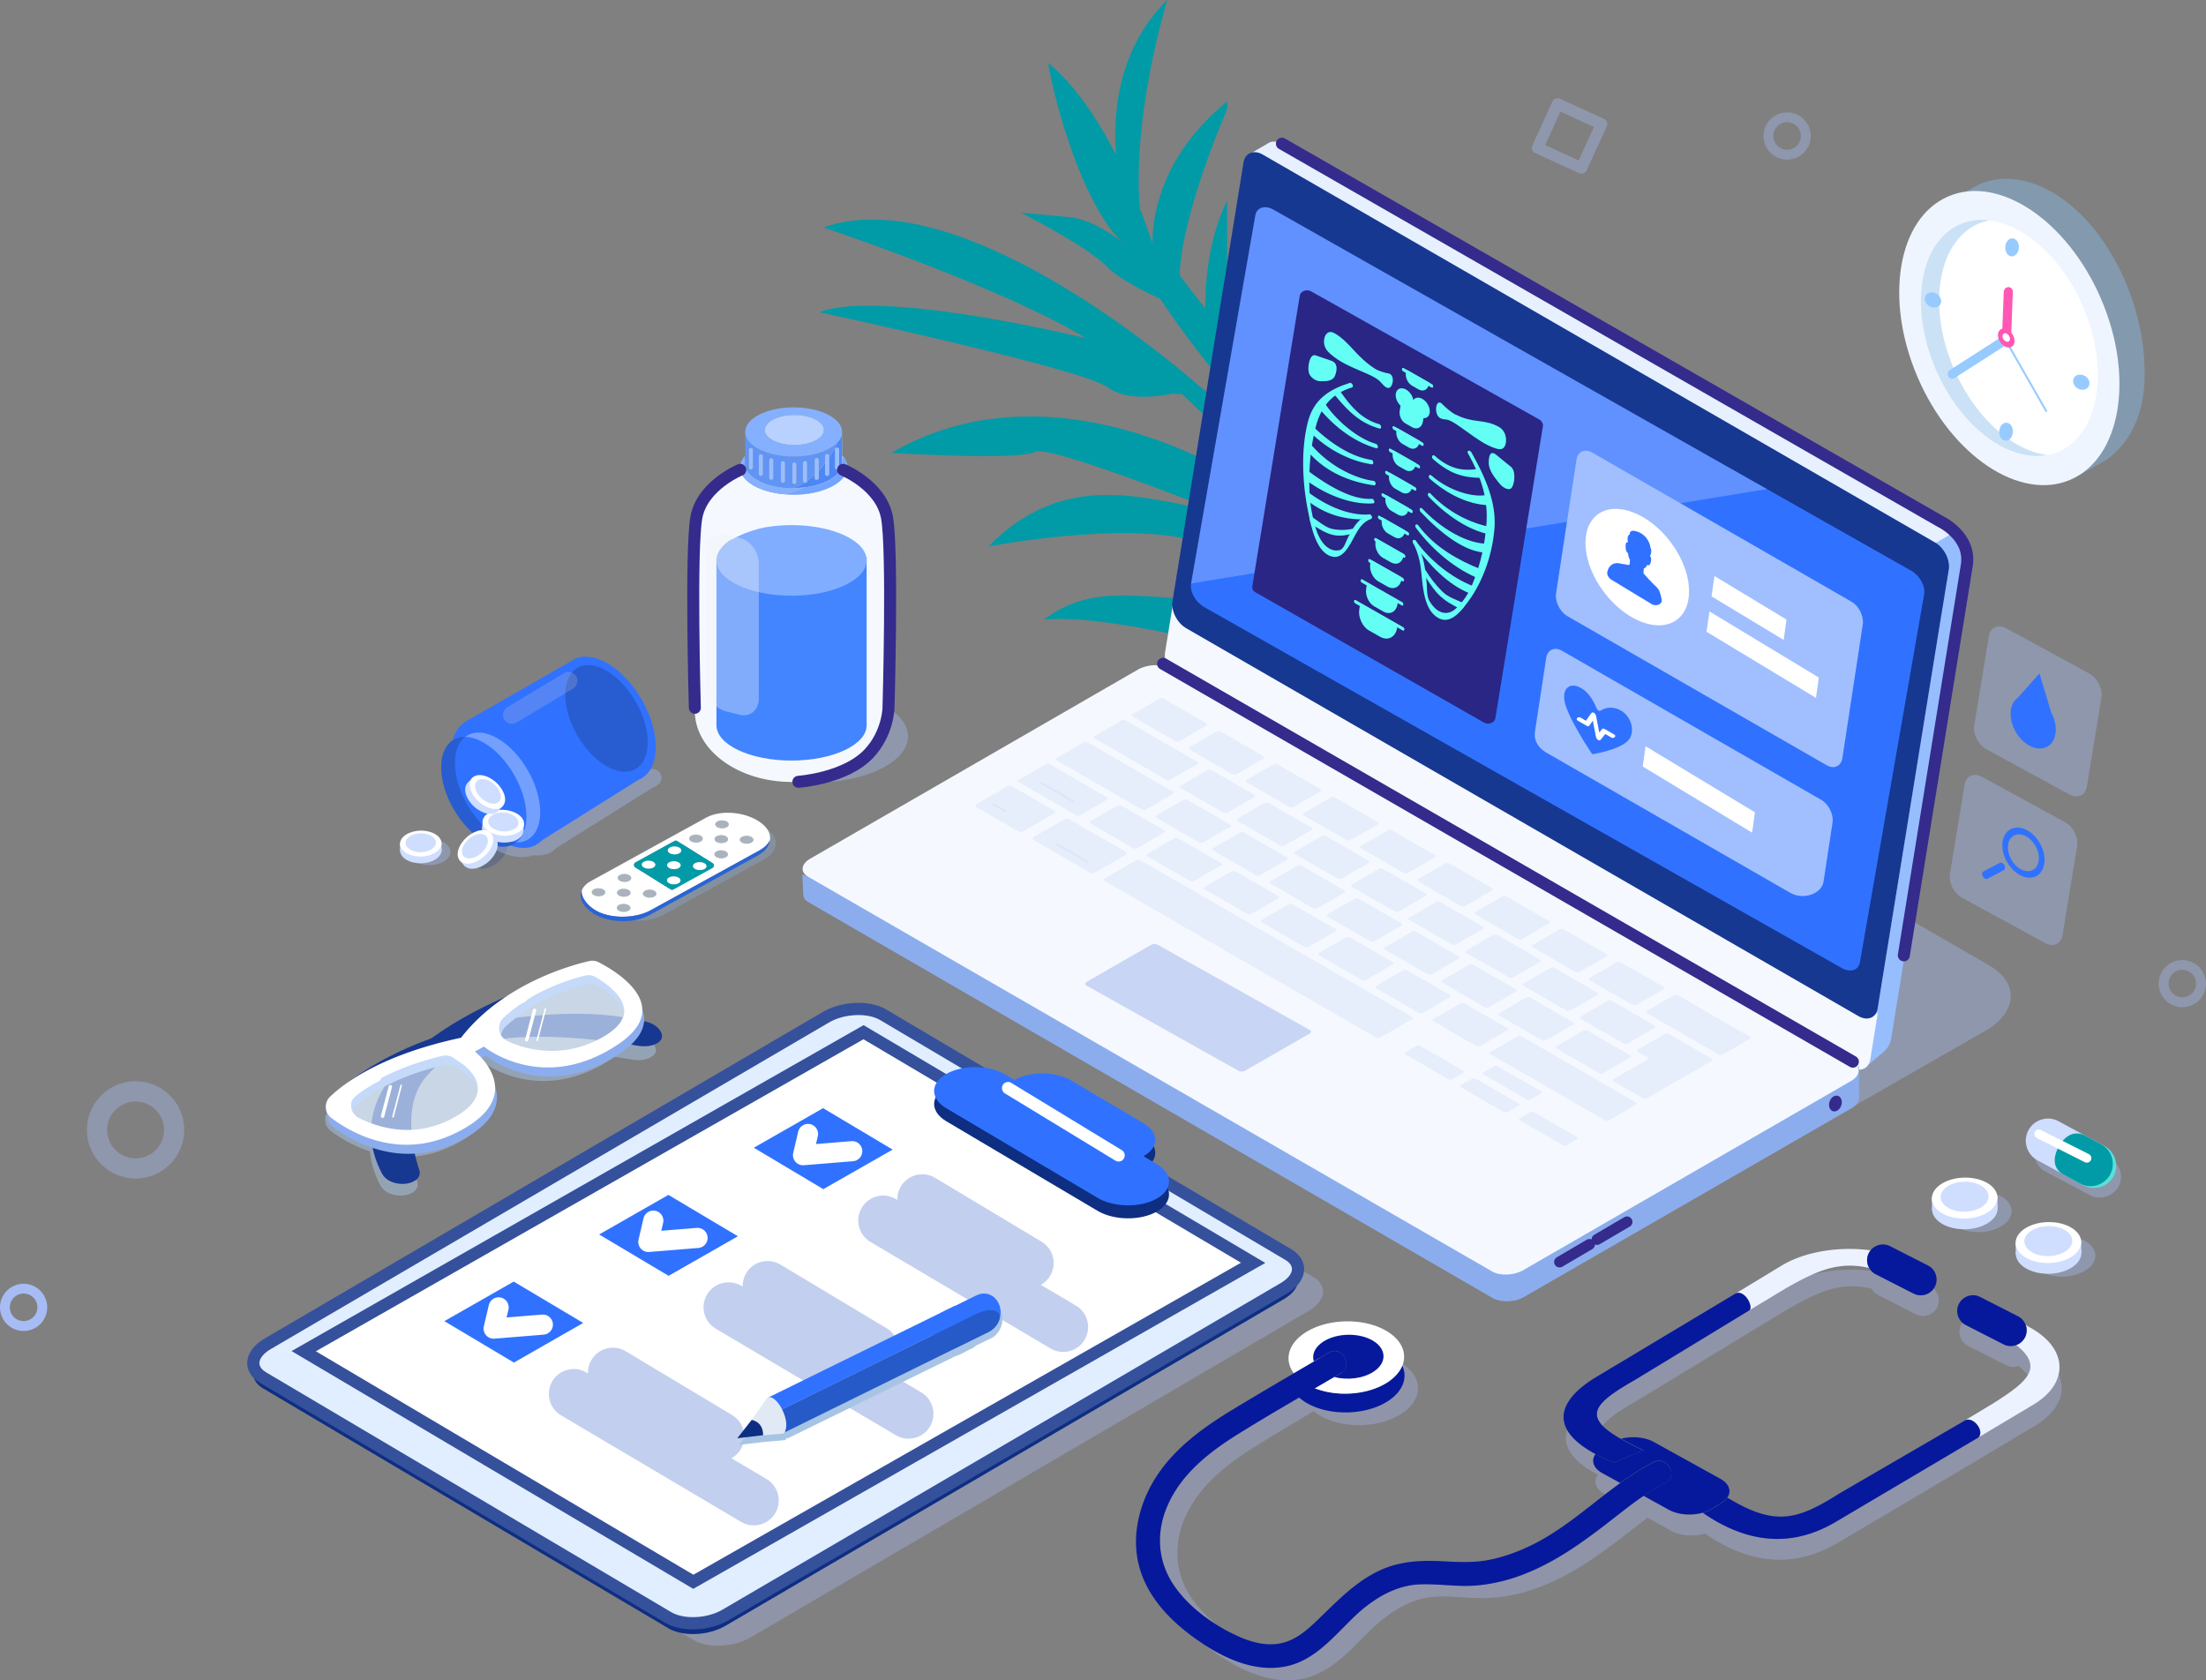 <svg width="470" height="358" fill="none" xmlns="http://www.w3.org/2000/svg"><rect width="100%" height="100%" fill="#808080" stroke="none"/><path d="M255.512 82.27s-49.695-44.598-80.073-33.81c0 0 49.445 16.478 62.569 28.313 13.125 11.835 17.504 5.498 17.504 5.498z" fill="#009BA6"/><path d="M239.512 74.282c-.766-.766-51.14-13.28-64.928-7.752 0 0 55.948 11.982 61.434 15.991 5.471 3.994 15.749.855 15.749.855l-12.255-9.094zm.546-28.961S230.665 17.745 248.7 0c0 0-10.338 33.383-4.085 54.076l-4.557-8.755zm11.591 20.251c-.56-3.007-13.788-18.438-23.963-19.337l-10.175-.914s13.906 7.016 18.226 11.408c4.321 4.392 15.912 8.843 15.912 8.843z" fill="#009BA6"/><path d="M223.395 13.427c-.458-.383 5.249 28.062 15.734 38.232l10.485 10.17-2.507-4.82c0 .014-8.081-30.48-23.712-43.582zm38.045 29.3c-6.842 14.179-4.114 30.848-4.114 30.848l4.114 5.822v-36.67z" fill="#009BA6"/><path d="M261.441 71.379c-3.54-4.215-6.99-8.519-10.102-12.72l-11.192-6.322s8.243 15.018 21.294 30.14V71.38z" fill="#009BA6"/><path d="M261.44 23.243v-1.621c-20.291 16.61-15.41 35.873-15.41 35.873l6.002 7.296c-3.406-9.787 6.12-33.766 9.408-41.548zm.001 63.877c-3.672-3.14-5.929-4.85-5.929-4.85l-6.503-.928s5.147 4.717 12.432 11.747v-5.97zm0 13.353c-14.378-7.93-44.476-19.72-71.521-3.98 0 0 26.971 1.71 30.702-.235 2.301-1.209 24.317 7.015 40.819 13.485v-9.27z" fill="#009BA6"/><path d="M261.44 109.39c-16.132-2.653-33.931-10.185-50.86 7.045 0 0 35.672-6.824 48.191.633.797.472 1.681.944 2.669 1.43v-9.108zm.001 28.298v-9.89c-17.239.236-28.048-4.112-38.99 4.201 8.14-.752 22.562 1.754 38.99 5.689z" fill="#009BA6"/><path opacity=".43" d="M436.835 40.752c-5.603-3.095-11.001-3.375-15.38-1.385l-7.152 4.038.309 2.226c-1.799 2.947-3.023 6.676-3.465 11.098-1.563 15.77 7.403 34.164 20.025 41.106 2.67 1.474 5.294 2.299 7.787 2.564l3.848.914c.635-.206 3.54-1.99 4.129-2.285l.104-.044c5.235-2.638 9.305-8.578 9.821-17.126.958-15.77-7.491-34.164-20.026-41.106z" fill="#88BDEB"/><path d="M441.118 102.213c10.777-4.643 13.685-21.92 6.495-38.59-7.19-16.669-21.756-26.417-32.533-21.773-10.777 4.643-13.685 21.92-6.494 38.59 7.19 16.669 21.755 26.417 32.532 21.773z" fill="#EFF5FE"/><path d="M438.555 96.272c8.654-3.729 10.987-17.604 5.212-30.991-5.775-13.388-17.471-21.218-26.124-17.49-8.653 3.729-10.986 17.604-5.211 30.992 5.774 13.387 17.47 21.217 26.123 17.489z" fill="#fff"/><path opacity=".43" d="M429.624 94.622c-10.322-5.955-17.637-20.944-16.324-33.516.826-8.018 4.984-13.088 10.558-14.164-7.476-.913-13.434 4.496-14.451 14.282-1.298 12.557 6.002 27.561 16.324 33.516 3.731 2.151 7.344 2.815 10.5 2.21-2.109-.25-4.336-1.017-6.607-2.328z" fill="#88BDEB"/><path d="M430.14 52.66c-.015 1.062-.663 1.946-1.474 1.961-.797.03-1.446-.81-1.446-1.872.015-1.06.664-1.945 1.475-1.96.811-.03 1.46.81 1.445 1.872zm-1.283 39.28c-.014 1.06-.663 1.945-1.474 1.96-.797.029-1.445-.811-1.445-1.872.014-1.062.663-1.946 1.474-1.96.811-.03 1.46.81 1.445 1.871zm13.847-9.153c-.884-.487-1.268-1.489-.87-2.24.398-.752 1.431-.959 2.315-.472.885.486 1.269 1.488.87 2.24-.412.737-1.445.958-2.315.472zm-29.333-17.894c.453-.716.128-1.733-.726-2.272-.853-.54-1.912-.397-2.365.319-.452.715-.127 1.733.726 2.272.854.54 1.913.397 2.365-.319zm22.402 22.787l-8.494-14.842c-.059-.103-.029-.25.059-.31.104-.059.222-.014.295.089l8.494 14.842c.059.103.03.25-.059.31-.103.058-.236.014-.295-.09z" fill="#97CBFF"/><path d="M428.061 73.088l-11.635 7.458a.935.935 0 01-1.327-.324c-.266-.472-.103-1.105.354-1.4l11.635-7.458a.935.935 0 011.327.324 1.06 1.06 0 01-.354 1.4z" fill="#97CBFF"/><path d="M428.843 62.197l-.369 9.698c-.015.56-.472 1.017-1.003 1.017-.531 0-.958-.457-.929-1.017l.369-9.698c.014-.56.472-1.017 1.003-1.017.53-.015.958.457.929 1.017z" fill="#FF57B3"/><path d="M429.211 72.661c-.014 1.061-.796 1.636-1.784 1.282-.973-.353-1.755-1.488-1.755-2.55.015-1.06.796-1.635 1.784-1.282.974.354 1.755 1.489 1.755 2.55z" fill="#FF57B3"/><path d="M428.238 72.204c0 .472-.369.737-.796.575-.443-.162-.797-.678-.797-1.15 0-.471.369-.737.797-.574.442.147.796.663.796 1.15z" fill="#fff"/><path opacity=".39" d="M354.225 245.501L232.95 173.96c-6.503-3.744 24.922-21.209 31.867-25.174l3.746-19.131c6.946-3.979-10.101-19.366-3.598-15.623l158.79 91.63c6.503 3.744 6.135 10.008-.796 13.987l-44.402 25.439c-6.931 3.979-17.828 4.171-24.332.413z" fill="#A7BCF5"/><path d="M417.768 129.184c0-.015 0-.015 0 0v-.177c0-.059 0-.103-.015-.162v-.045c0-.044 0-.073-.014-.117 0-.059-.015-.104-.015-.163 0-.029 0-.044-.015-.073v-.074c-.015-.059-.015-.103-.029-.162-.015-.044-.015-.103-.03-.147l-.044-.163c-.015-.059-.03-.103-.044-.162 0-.014-.015-.029-.015-.044 0-.015 0-.015-.015-.029-.015-.03-.015-.059-.029-.089-.015-.044-.03-.103-.045-.147-.014-.044-.029-.074-.044-.118v-.03c-.015-.044-.029-.088-.059-.147-.015-.044-.029-.088-.059-.133-.015-.014-.015-.044-.029-.059 0-.014 0-.014-.015-.029-.015-.015-.015-.03-.03-.059-.014-.044-.044-.088-.059-.133-.014-.044-.044-.088-.073-.132v-.015s0-.015-.015-.015c-.03-.044-.044-.103-.074-.147-.029-.044-.044-.089-.074-.133a3.608 3.608 0 00-.044-.088c-.015-.015-.015-.03-.029-.044a2.487 2.487 0 00-.133-.207c-.015-.029-.029-.044-.044-.074v-.014l-.177-.266c-.015-.014-.015-.029-.03-.029l-.029-.029c-.015-.03-.044-.059-.059-.089-.044-.044-.074-.088-.118-.147a.196.196 0 01-.044-.059l-.03-.03-.044-.044c-.044-.044-.074-.088-.118-.133l-.089-.088-.014-.015-.015-.015a.93.93 0 00-.133-.117.876.876 0 00-.132-.118c-.045-.045-.089-.074-.133-.118-.044-.044-.089-.074-.148-.118l-.014-.015-.015-.015a.456.456 0 00-.103-.073c-.045-.03-.089-.074-.148-.103-.015-.015-.029-.015-.044-.03 0 0-.015 0-.015-.015-.029-.014-.059-.044-.088-.059-.045-.029-.104-.059-.148-.088-.015 0-.781-.442-.781-.457l-4.321 2.329s1.032.604 1.076.633c.045.03.104.059.148.089.044.029.103.074.147.103.045.03.089.074.148.103.015.015.044.03.059.044.074.059.147.118.221.192.074.059.147.133.221.206l.03.03c.073.074.132.133.191.206l.03.03c.059.073.118.147.177.206.015.015.015.03.029.044l.177.221c.03.045.059.074.089.118.029.044.074.089.103.148.044.059.074.118.103.176.03.045.044.074.074.118.015.03.044.074.059.104.029.059.074.117.103.176.015.015.015.03.03.045.044.088.088.162.118.25 0 0 0 .015.014.015.045.088.074.177.118.265 0 .015.015.015.015.03.03.088.074.177.103.265 0 .015.015.029.015.029l.089.266c0 .015.014.029.014.044.03.088.045.177.074.265 0 .015 0 .03.015.044.015.089.044.177.059.266v.044l.044.265v.03c.015.088.015.177.03.265v.457c0 .059 0 .103-.015.162 0 .059-.015.118-.015.177 0 .044-.015.088-.015.133 0 0-.014.088-.044.25l-14.909 92.116c-.073.442-1.769 3.243-1.386 3.022l4.085-3.449a4.771 4.771 0 001.622-2.859l14.629-90.392c.073-.442.177-1.091.177-1.091 0-.044.014-.088.014-.132 0-.045.015-.074.015-.118v-.059c0-.059.015-.103.015-.162v-.133l-.015.015z" fill="#96BEFF"/><path d="M410.69 126.472c1.946 1.12 3.244 3.699 2.919 5.763l-15.129 93.457c-.325 2.063-2.183 2.815-4.115 1.695l-143.218-82.639c-1.946-1.121-3.244-3.7-2.919-5.763l15.13-93.458c.339-2.063 2.182-2.815 4.114-1.694l143.218 82.639z" fill="#F5F9FF"/><path d="M419.361 118.395v-.177c0-.059 0-.103-.015-.162v-.044c0-.044 0-.074-.015-.118 0-.059-.014-.103-.014-.162a.141.141 0 00-.015-.074v-.074c-.015-.059-.015-.103-.03-.162-.014-.044-.014-.103-.029-.147-.015-.059-.03-.103-.044-.162-.015-.059-.03-.103-.045-.162 0-.015-.014-.03-.014-.045 0-.014 0-.014-.015-.029-.015-.03-.015-.059-.03-.088-.014-.045-.029-.104-.044-.148-.015-.044-.029-.074-.044-.118v-.029c-.015-.044-.03-.089-.059-.148-.015-.044-.03-.088-.059-.132-.015-.015-.015-.044-.03-.059 0-.015 0-.015-.014-.03-.015-.014-.015-.029-.03-.059-.015-.044-.044-.088-.059-.132a.57.57 0 00-.074-.133v-.015s0-.014-.014-.014c-.03-.045-.045-.104-.074-.148-.03-.044-.044-.088-.074-.132l-.044-.089c-.015-.015-.015-.029-.03-.044a2.463 2.463 0 00-.132-.206c-.015-.03-.03-.045-.045-.074v-.015l-.176-.265c-.015-.015-.015-.03-.03-.03l-.029-.029c-.015-.03-.045-.059-.059-.089-.045-.044-.074-.088-.118-.147-.015-.015-.03-.029-.045-.059l-.029-.029a1.847 1.847 0 01-.044-.045c-.045-.044-.074-.088-.118-.132l-.089-.089-.015-.014-.014-.015c-.045-.044-.089-.089-.133-.118a1.007 1.007 0 00-.133-.118c-.044-.044-.088-.074-.132-.118-.045-.044-.089-.074-.148-.118l-.015-.015-.014-.014a.445.445 0 00-.104-.074c-.044-.029-.088-.074-.147-.103-.015-.015-.03-.015-.044-.03 0 0-.015 0-.015-.014-.03-.015-.059-.045-.089-.059-.044-.03-.103-.059-.147-.089-.015 0-3.451-1.989-3.465-2.004l-4.262 2.564s3.657 1.916 3.701 1.946c.044.029.103.059.148.088.044.03.103.074.147.103.044.03.089.074.148.104.014.014.044.029.059.044.073.059.147.118.221.191.073.059.147.133.221.207l.029.029c.074.074.133.133.192.207a.807.807 0 01.03.029c.059.074.118.147.177.206.014.015.014.03.029.045l.177.221c.03.044.059.073.089.118.029.044.073.088.103.147.044.059.073.118.103.177.029.044.044.074.074.118.014.029.044.073.059.103.029.059.073.118.103.177.015.015.015.029.029.044.045.088.089.162.118.251 0 0 0 .014.015.014.044.089.074.177.118.266 0 .014.015.014.015.029.029.089.074.177.103.265 0 .015.015.03.015.03l.088.265c0 .015.015.03.015.044.03.089.044.177.074.266 0 .014 0 .029.014.044.015.088.045.177.059.265v.044l.045.266v.029c.014.089.014.177.029.265v.457c0 .059 0 .104-.015.162 0 .059-.014.118-.014.177 0 .045-.015.089-.015.133l-.044.251-14.909 92.116c-.074.442-1.77 3.242-1.386 3.021l4.085-3.449a4.771 4.771 0 001.622-2.859l14.628-90.392c.074-.442.177-1.09.177-1.09 0-.045.015-.089.015-.133 0-.044.015-.074.015-.118v-.059c0-.059.014-.103.014-.162v-.133c-.014.03-.014.03-.014.015z" fill="#96BEFF"/><path d="M396.091 234.049l-.045-6.898-5.574 4.716-1.194-2.756-140.092-80.841c-1.681-.973-5.043-.855-6.99.28l-60.726 34.798v-.973l-9.216 4.481-1.298-.531.177 4.245c.147.928.501 1.311 1.077 1.636l145.783 84.349c1.681.972 4.66.958 6.607-.163l69.854-40.251c1.062-.619 1.607-1.37 1.607-2.122l.03.03z" fill="#8CADED"/><path d="M317.92 270.91l-145.784-84.128c-1.681-.973-1.475-2.697.472-3.817l69.854-40.31c1.946-1.12 4.925-1.253 6.606-.28l145.784 84.128c1.681.972 1.475 2.697-.472 3.817l-69.854 40.31c-1.947 1.135-4.925 1.253-6.606.28z" fill="#F5F9FF"/><g opacity=".32" fill="#6B87DB"><path opacity=".32" d="M251.207 157.968c-.207.118-.649.074-.959-.118l-8.848-5.099c-.324-.177-.413-.428-.192-.561l5.87-3.389c.206-.118.648-.074.958.118l8.848 5.099c.324.177.413.427.192.56l-5.869 3.39zm10.263 15.24c-.221.118-.649.073-.958-.118l-8.848-5.1c-.325-.177-.399-.427-.192-.56l5.869-3.39c.206-.118.634-.073.959.118l8.847 5.1c.325.191.413.427.192.56l-5.869 3.39zm-5.191 6.337c-.206.118-.648.074-.958-.118l-8.848-5.099c-.31-.177-.413-.428-.192-.56l5.869-3.39c.207-.118.649-.074.959.118l8.848 5.099c.324.177.398.428.192.56l-5.87 3.39zm-14.038 1.224c-.207.118-.649.073-.959-.118l-8.848-5.1c-.309-.177-.398-.427-.191-.56l5.869-3.39c.206-.118.648-.073.958.103l8.848 5.1c.31.177.398.427.192.56l-5.869 3.405zm-24.362-3.552c-.206.118-.648.073-.958-.118l-8.848-5.1c-.324-.191-.413-.427-.192-.56l6.887-3.979c.206-.118.649-.074.959.118l8.847 5.099c.325.177.399.442.192.56l-6.887 3.98zm15.263 8.799c-.206.117-.722.029-1.15-.222l-11.591-6.691c-.413-.236-.59-.53-.369-.663l6.887-3.979c.207-.118.723-.03 1.136.221l11.59 6.691c.428.236.59.545.384.663l-6.887 3.98zm76.18 43.994c-.177.103-.575.03-.899-.147l-8.848-5.1c-.324-.191-.442-.412-.266-.516l2.552-1.473c.177-.104.575-.03.899.147l8.848 5.099c.325.177.428.413.266.516l-2.552 1.474zm11.827 7.001c-.177.103-.575.029-.899-.147l-8.848-5.1c-.325-.192-.443-.413-.266-.516l2.551-1.474c.177-.103.576-.029.9.148l8.848 5.099c.324.177.427.413.265.516l-2.551 1.474zm12.535 7.074c-.177.104-.575.03-.885-.162l-8.848-5.099c-.325-.177-.442-.413-.28-.516l2.448-1.415c.162-.103.575-.029.884.162l8.848 5.1c.325.177.443.412.266.516l-2.433 1.414zm-7.713-9.771c-.177.103-.575.029-.885-.162l-8.848-5.1c-.324-.177-.442-.412-.28-.516l2.448-1.415c.162-.103.575-.029.885.163l8.848 5.099c.324.177.442.413.265.516l-2.433 1.415zm-31.955-13.191c-.207.118-.649.074-.974-.118l-57.599-33.221c-.31-.177-.413-.427-.192-.56l6.886-3.979c.207-.118.649-.074.959.118l57.6 33.22c.324.192.413.443.206.56l-6.886 3.98z"/><path opacity=".32" d="M231.564 183.819c-.014.015-.059 0-.088-.029l-6.769-3.906c-.044-.014-.059-.044-.044-.059l.428-.25c.014-.015.059 0 .088.029l6.769 3.906c.044.015.059.044.044.059l-.428.25zm-17.356-10.759c-.015.015-.045 0-.059 0l-2.876-1.65c-.015-.015-.015-.03 0-.03l.428-.25c.014-.015.044 0 .059 0l2.875 1.65c.015.015.015.03 0 .03l-.427.25zm40.154 14.695c-.206.118-.649.073-.958-.118l-8.848-5.1c-.31-.177-.413-.427-.192-.56l5.869-3.39c.207-.118.649-.073.959.118l8.848 5.1c.324.191.398.442.191.56l-5.869 3.39zm12.196 7.03c-.207.118-.649.074-.959-.118l-8.848-5.099c-.324-.177-.413-.443-.192-.56l5.87-3.39c.206-.118.648-.074.958.118l8.848 5.099c.31.177.398.428.192.56l-5.869 3.39zm12.18 7.03c-.206.118-.649.074-.958-.118l-8.848-5.099c-.31-.177-.398-.428-.192-.56l5.869-3.39c.207-.118.649-.074.959.103l8.848 5.1c.309.177.398.427.191.56l-5.869 3.404zm12.196 7.031c-.207.118-.635.073-.959-.118l-8.848-5.1c-.324-.191-.413-.427-.192-.56l5.87-3.39c.206-.118.648-.074.958.118l8.848 5.1c.324.177.398.427.192.56l-5.869 3.39zm12.18 7.03c-.206.118-.649.074-.973-.118l-8.848-5.1c-.31-.177-.398-.427-.192-.56l5.869-3.39c.207-.118.649-.073.959.104l8.848 5.099c.324.192.413.442.192.56l-5.855 3.405zm12.195 7.015c-.206.118-.648.074-.958-.117l-8.848-5.1c-.324-.177-.413-.427-.192-.56l5.869-3.39c.207-.118.649-.074.959.118l8.848 5.1c.324.176.398.427.192.56l-5.87 3.389zm27.444 15.844c-.207.118-.649.074-.959-.117l-24.11-13.914c-.325-.177-.398-.427-.192-.56l5.869-3.39c.207-.118.649-.073.959.118l24.11 13.913c.325.177.398.428.192.561l-5.869 3.389zm-74.352-52.204c-.207.118-.634.074-.959-.117l-8.847-5.1c-.325-.177-.413-.427-.192-.56l5.869-3.39c.206-.118.634-.074.958.118l8.848 5.1c.325.191.398.427.192.545l-5.869 3.404zm12.195 7.031c-.206.118-.649.073-.958-.118l-8.848-5.115c-.31-.176-.398-.427-.192-.545l5.869-3.39c.207-.118.634-.073.959.118l8.848 5.114c.309.177.398.428.191.546l-5.869 3.39zm12.181 7.03c-.207.118-.649.074-.959-.118l-8.847-5.099c-.31-.177-.413-.428-.192-.561l5.869-3.389c.206-.118.649-.059.958.118l8.848 5.099c.31.177.398.427.192.56l-5.869 3.39zm12.195 7.03c-.206.118-.649.074-.958-.118l-8.848-5.099c-.325-.177-.413-.428-.192-.56l5.869-3.39c.207-.118.634-.074.959.118l8.848 5.099c.324.177.398.428.191.546l-5.869 3.404zm12.196 7.031c-.207.118-.649.073-.959-.118l-8.848-5.1c-.324-.177-.413-.427-.192-.545l5.87-3.39c.206-.118.634-.074.958.118l8.848 5.099c.31.177.398.428.192.546l-5.869 3.39zm12.18 7.015c-.206.118-.634.074-.958-.118l-8.848-5.099c-.325-.192-.413-.428-.207-.56l5.869-3.39c.207-.118.635-.074.959.118l8.848 5.099c.324.177.398.428.192.546l-5.855 3.404zm12.181 7.03c-.207.118-.649.074-.959-.117l-8.848-5.1c-.309-.177-.398-.427-.191-.545l5.869-3.39c.206-.118.634-.074.958.118l8.848 5.099c.31.177.398.428.192.546l-5.869 3.389zm-67.923-48.49c-.221.118-.648.074-.958-.117l-8.848-5.1c-.31-.177-.398-.427-.192-.56l5.869-3.39c.207-.118.635-.074.959.118l8.848 5.1c.324.191.398.427.192.56l-5.87 3.389zm12.181 7.031c-.221.118-.649.073-.959-.103l-8.847-5.1c-.325-.177-.413-.427-.192-.56l5.869-3.39c.206-.118.634-.074.958.118l8.848 5.1c.31.176.399.427.192.545l-5.869 3.39zm12.181 7.015c-.221.118-.649.074-.959-.118l-8.848-5.099c-.309-.177-.398-.427-.191-.56l5.869-3.39c.206-.118.634-.074.958.118l8.848 5.099c.325.192.413.428.192.561l-5.869 3.389zm12.195 7.031c-.221.118-.649.073-.958-.103l-8.848-5.1c-.325-.177-.413-.427-.192-.56l5.869-3.39c.206-.118.634-.074.959.118l8.847 5.1c.325.191.399.427.192.545l-5.869 3.39zm12.181 7.03c-.222.118-.649.074-.959-.103l-8.848-5.1c-.324-.191-.398-.427-.191-.56l5.869-3.39c.206-.118.634-.073.958.118l8.848 5.1c.31.177.398.427.192.545l-5.869 3.39zm12.195 7.03c-.221.118-.649.074-.973-.118l-8.848-5.099c-.31-.177-.398-.428-.192-.56l5.869-3.39c.207-.118.649-.074.959.118l8.848 5.099c.324.192.412.442.206.56l-5.869 3.39zm12.181 7.031c-.222.118-.649.073-.959-.104l-8.848-5.099c-.324-.177-.398-.427-.192-.56l5.87-3.39c.206-.118.634-.074.958.118l8.848 5.099c.31.177.398.428.192.546l-5.869 3.39zm-97.43-56.199c-.222.118-.649.074-.959-.118l-15.012-8.651c-.324-.177-.413-.428-.192-.56l5.869-3.39c.207-.118.635-.074.959.118l15.012 8.651c.324.192.413.428.192.56l-5.869 3.39zm117.691 58.557c-.206.118-.649.073-.958-.118l-15.012-8.652c-.31-.177-.398-.427-.192-.56l5.869-3.39c.207-.118.649-.073.959.118l15.012 8.652c.324.177.412.427.191.56l-5.869 3.39zm-122.897-52.219c-.206.118-.634.074-.958-.118l-17.888-10.317c-.324-.177-.413-.427-.192-.56l5.869-3.39c.207-.118.635-.073.959.118l17.887 10.317c.325.192.399.428.192.56l-5.869 3.39zm-14.039 1.223c-.206.118-.648.074-.958-.118l-11.93-6.882c-.324-.192-.413-.428-.192-.561l5.869-3.389c.207-.118.649-.074.959.117l11.93 6.883c.324.177.398.428.192.56l-5.87 3.39zm33.342-8.74c-.206.118-.649.074-.958-.118l-8.848-5.099c-.325-.177-.413-.427-.192-.56l5.869-3.39c.207-.118.649-.074.959.118l8.848 5.099c.324.192.412.428.191.56l-5.869 3.39zm12.137 6.986c-.207.118-.649.074-.959-.118l-8.848-5.099c-.31-.177-.413-.427-.192-.56l5.869-3.39c.207-.118.649-.074.959.118l8.848 5.099c.324.177.413.428.192.561l-5.869 3.389zm12.18 7.031c-.206.118-.634.073-.958-.103l-8.848-5.1c-.31-.177-.398-.427-.192-.56l5.869-3.39c.207-.118.649-.074.959.118l8.848 5.099c.324.192.398.428.191.561l-5.869 3.375zm12.181 7.03c-.207.118-.649.074-.959-.118l-8.848-5.099c-.324-.192-.413-.428-.191-.56l5.869-3.39c.206-.118.649-.074.958.118l8.848 5.099c.325.177.413.428.192.56l-5.869 3.39zm12.195 7.03c-.206.118-.634.074-.959-.103l-8.847-5.099c-.325-.192-.413-.428-.192-.561l5.869-3.389c.206-.118.649-.074.958.117l8.848 5.1c.325.192.399.427.192.56l-5.869 3.375zm12.181 7.031c-.207.118-.649.073-.959-.103l-8.848-5.1c-.309-.177-.398-.427-.191-.56l5.869-3.39c.206-.118.648-.074.958.103l8.848 5.1c.31.177.398.427.192.56l-5.869 3.39zm12.195 7.03c-.206.118-.649.074-.959-.118l-8.847-5.1c-.325-.191-.413-.427-.192-.56l5.869-3.39c.206-.117.649-.073.959.118l8.847 5.1c.325.177.413.427.192.56l-5.869 3.39zm12.181 7.015c-.207.118-.635.074-.959-.103l-8.863-5.114c-.309-.177-.398-.427-.191-.545l5.869-3.39c.206-.118.649-.074.958.103l8.863 5.114c.31.177.398.428.192.546l-5.869 3.389zm7.093 6.205a1.196 1.196 0 00-.517-.162.679.679 0 00-.442.059l-5.869 3.39c-.103.059-.147.147-.103.251a.623.623 0 00.295.294l2.315 1.327-7.698 4.436c-.103.059-.132.148-.103.251.044.103.147.206.295.295l5.958 3.434c.147.088.339.147.516.176a.68.68 0 00.442-.058l13.935-8.048c.104-.059.133-.147.104-.25a.639.639 0 00-.295-.295l-8.833-5.1z"/><path opacity=".32" d="M228.467 170.879c-.014.015-.059 0-.088-.029l-6.769-3.906c-.044-.015-.059-.044-.044-.059l.428-.251c.014-.014.059 0 .088.03l6.769 3.905c.044.015.059.045.044.059l-.428.251z"/></g><path opacity=".32" d="M263.874 228.153l-32.398-18.158c-.369-.206-.369-.56.014-.781l13.774-7.914c.383-.221 1.002-.236 1.386-.015l32.398 18.158c.368.206.368.56-.015.781l-13.773 7.915c-.384.221-1.003.221-1.386.014z" fill="#6B87DB"/><path d="M392.286 235.549c.309-.901.005-1.822-.681-2.057-.685-.235-1.492.304-1.802 1.204-.31.901-.005 1.822.681 2.058.685.235 1.492-.304 1.802-1.205z" fill="#342B8C"/><path d="M415.659 112.853l-141.95-81.902h-.014l-.207-.118a4.35 4.35 0 01-.368-.22.713.713 0 00-.148-.075c-.044-.03-.103-.044-.147-.073-.045-.03-.104-.044-.148-.06-.059-.014-.103-.044-.147-.058-.059-.015-.103-.03-.148-.044-.059-.015-.103-.03-.162-.045h-.029c-.045-.014-.089-.03-.148-.03-.029 0-.044-.014-.074-.014-.014 0-.044 0-.059-.015-.014 0-.029 0-.044-.014-.059-.015-.118-.015-.177-.015h-.472c-.044 0-.103.015-.147.015-.03 0-.059 0-.074.014h-.015c-.103.015-.191.045-.28.074h-.015c-.014 0-.014.015-.029.015a1.43 1.43 0 00-.339.162l-4.173 2.417c.103-.059.221-.118.339-.147l.132-.044c.059-.015.104-.03.163-.045.073-.014.132-.03.206-.03.03 0 .044-.014.074-.014.088-.015.192-.015.295-.015h.059c.103 0 .206.015.309.03h.03c.103.015.221.044.324.074.015 0 .015 0 .03.014.103.03.221.06.324.103.015 0 .015.015.03.015.118.044.236.103.354.162.044.03.103.044.147.074.044.015.074.044.118.059l.782.457 142.156 82.035a.567.567 0 00.531 0l3.126-1.813c.324-.221.324-.722-.015-.929z" fill="#E6F0FF"/><path d="M412.268 115.58c1.946 1.12 3.244 3.699 2.919 5.763l-15.13 93.457c-.324 2.064-2.182 2.815-4.114 1.695l-143.218-82.639c-1.946-1.12-3.244-3.7-2.919-5.763l15.129-93.457c.34-2.064 2.183-2.815 4.115-1.695l143.218 82.639z" fill="#173891"/><path d="M407.165 121.593c1.844 1.047 3.097 3.287 2.787 5.011l-13.684 78.41c-.295 1.724-2.035 2.284-3.879 1.238l-135.83-76.906c-1.843-1.047-3.096-3.287-2.787-5.011l13.685-78.41c.295-1.724 2.035-2.284 3.878-1.238l135.83 76.906z" fill="#3072FF"/><path opacity=".28" d="M253.758 124.32l13.684-78.41c.295-1.724 2.035-2.284 3.879-1.237l105.127 59.529-122.69 20.118z" fill="#DBE3FF"/><path d="M273.12 30.612l140.327 80.517s6.71 3.154 5.56 9.506l-13.39 82.919" stroke="#342B8C" stroke-width="2.556" stroke-miterlimit="10" stroke-linecap="round" stroke-linejoin="round"/><path d="M346.646 260.342l-6.386 3.744m-1.607 1.061l-6.385 3.744" stroke="#342B8C" stroke-width="2.32" stroke-miterlimit="10" stroke-linecap="round" stroke-linejoin="round"/><path d="M247.8 141.431l146.964 84.777" stroke="#342B8C" stroke-width="2.556" stroke-miterlimit="10" stroke-linecap="round" stroke-linejoin="round"/><path opacity=".39" d="M464.957 214.608a5.033 5.033 0 01-5.029-5.025 5.033 5.033 0 015.029-5.026 5.033 5.033 0 015.028 5.026c.015 2.77-2.241 5.025-5.028 5.025zm0-7.973a2.933 2.933 0 100 5.866 2.932 2.932 0 002.934-2.933c.015-1.607-1.312-2.933-2.934-2.933z" fill="#A7BCF5"/><path d="M5.029 283.585A5.033 5.033 0 010 278.559a5.033 5.033 0 015.029-5.026 5.033 5.033 0 015.028 5.026 5.033 5.033 0 01-5.028 5.026zm0-7.974a2.932 2.932 0 100 5.866 2.932 2.932 0 002.934-2.933c.015-1.606-1.312-2.933-2.934-2.933z" fill="#A7BCF5"/><path opacity=".39" d="M380.754 34.002a5.033 5.033 0 01-5.028-5.026 5.033 5.033 0 015.028-5.026 5.033 5.033 0 015.029 5.026 5.033 5.033 0 01-5.029 5.026zm0-7.974a2.932 2.932 0 00-2.934 2.933 2.932 2.932 0 002.934 2.933 2.932 2.932 0 002.935-2.933 2.942 2.942 0 00-2.935-2.933zM28.888 251.101c-5.707 0-10.367-4.643-10.367-10.361 0-5.704 4.646-10.361 10.367-10.361 5.707 0 10.367 4.642 10.367 10.361 0 5.718-4.645 10.361-10.367 10.361zm0-16.404a6.06 6.06 0 00-6.06 6.058 6.059 6.059 0 006.06 6.057 6.059 6.059 0 006.061-6.057 6.06 6.06 0 00-6.06-6.058zM336.426 36.89l-9.349-4.274a1.219 1.219 0 01-.605-1.62l4.277-9.345a1.22 1.22 0 011.622-.604l9.349 4.274c.62.28.885 1.002.605 1.621l-4.277 9.344a1.229 1.229 0 01-1.622.605zm-7.225-5.983l7.137 3.272 3.259-7.119-7.137-3.272-3.259 7.119zm106.528 170.024l-17.681-9.639c-1.74-.943-2.905-3.228-2.595-5.1l3.111-18.998c.31-1.871 1.962-2.608 3.702-1.665l17.681 9.639c1.74.943 2.905 3.228 2.595 5.099l-3.112 18.999c-.309 1.871-1.961 2.623-3.701 1.665z" fill="#A7BCF5"/><path d="M434.638 179.708c-1.549-2.742-4.38-4.098-6.326-3.007-1.947 1.076-2.271 4.186-.723 6.927 1.548 2.741 4.38 4.097 6.326 3.007 1.932-1.076 2.256-4.186.723-6.927zm-1.49 5.63c-1.43.796-3.494-.192-4.63-2.211-1.135-2.005-.899-4.289.531-5.07 1.43-.796 3.495.191 4.63 2.211 1.136 2.004.9 4.289-.531 5.07zm-10.691 1.414c-.236-.427-.177-.913.133-1.075l3.466-1.828c.309-.162.752.059.988.486.236.428.177.914-.133 1.076l-3.466 1.828c-.309.177-.752-.044-.988-.487z" fill="#3072FF"/><path opacity=".39" d="M440.905 169.272l-17.681-9.639c-1.74-.943-2.905-3.227-2.595-5.099l3.111-18.998c.31-1.872 1.962-2.609 3.702-1.666l17.681 9.639c1.74.944 2.905 3.228 2.595 5.1l-3.111 18.998c-.295 1.872-1.962 2.609-3.702 1.665z" fill="#A7BCF5"/><path d="M437.027 151.807l-2.507-8.327-4.586 5.144c-.649.457-1.15 1.164-1.386 2.093l-.03.044.015.015c-.03.132-.059.265-.089.412-.457 2.815 1.283 6.249 3.908 7.679 2.625 1.43 5.117.31 5.574-2.505.251-1.489-.118-3.125-.899-4.555z" fill="#3072FF"/><path opacity=".39" d="M193.459 156.877c0-2.299-1.592-4.406-4.247-6.072.015.236.03.486.03.722 0 7.974-8.45 14.503-19.141 15.063 1.121.103 2.286.147 3.465.147 10.986-.014 19.893-4.421 19.893-9.86z" fill="#A7BCF5"/><path d="M189.242 151.512c0-.235-.015-.486-.03-.722a14.966 14.966 0 00-.132-1.149s.162-36.11.162-36.744c0-5.143-3.525-9.698-8.892-12.424-.856 2.785-5.575 4.922-11.267 4.922-.781 0-1.533-.044-2.271-.117-4.881-.502-8.641-2.609-9.084-5.188-5.81 2.667-9.688 7.398-9.688 12.807v37.304h.074c-.044.427-.074.869-.074 1.297 0 8.342 9.231 15.107 20.601 15.107.487 0 .973-.015 1.46-.044 10.691-.531 19.141-7.06 19.141-15.049z" fill="#F5F9FF"/><path d="M168.641 147.003c-1.976 0-3.864.176-5.619.471-.044 2.373-1.843 3.876-4.055 3.331l-3.023-.737-.133-.044c-1.99 1.253-3.17 2.815-3.17 4.495 0 4.157 7.167 7.532 16 7.532s16-3.375 16-7.532c0-4.156-7.167-7.516-16-7.516z" fill="#4285FF"/><path d="M184.641 154.534h-32V118.97l32-.266v35.83z" fill="#4285FF"/><path d="M168.641 111.88c-1.976 0-3.864.177-5.619.472-4.055.781-7.078 2.594-7.078 2.594l-.133-.044c-1.99 1.253-3.17 2.815-3.17 4.495 0 4.156 7.167 7.532 16 7.532s16-3.376 16-7.532c0-4.156-7.167-7.517-16-7.517z" fill="#80ADFF"/><path d="M179.421 97.113l-.015-.015.015.015c-.015-.015-.015-.015 0 0zm.324.383c.044.044.074.103.118.162-.044-.06-.088-.103-.118-.162zm-.221-.266c.044.045.088.103.133.148-.059-.06-.089-.103-.133-.148zm.575.84c.029.06.059.104.074.163-.015-.06-.045-.103-.074-.163zm.251.59zm-.118-.295zm-.295-.589c.029.059.059.103.089.162a1.424 1.424 0 01-.089-.162zm.486 1.179c.015.073.03.132.03.206 0-.059-.015-.133-.03-.206zm.045.309c.014.104.014.207.014.31.015-.103 0-.206-.014-.31zm-11.385 6.146l-2.271-.118c.738.089 1.49.118 2.271.118z" fill="#fff"/><path d="M166.812 105.292c1.696-.353 3.186-.84 4.454-1.444a21.11 21.11 0 01-2.183.118c-5.692 0-10.322-2.358-10.322-5.247v-1.636c-.693.752-1.092 1.606-1.092 2.49 0 .178.015.354.045.531.457 2.594 4.217 4.687 9.098 5.188z" fill="#85B0FF"/><path d="M179.421 97.112c.029.045.074.074.103.119-.044-.045-.074-.089-.103-.119zm.767 1.121c.014.044.044.088.059.133a.485.485 0 01-.059-.133zm.117.294l.045.133-.045-.133zm.089.31c.015.044.015.074.03.118 0-.03-.015-.074-.03-.118zm-.752-1.459a.752.752 0 00.089.118c-.015-.044-.06-.074-.089-.118zm.206.28l.089.133c-.03-.06-.059-.089-.089-.133zm.605 1.503c0 .03.015.074.015.104 0-.03 0-.06-.015-.104zm-.428-1.223c.03.044.045.088.074.133a.591.591 0 00-.074-.133z" fill="#E6E6ED"/><path d="M179.406 98.719c0 2.52-3.48 4.628-8.125 5.129-1.269.604-2.758 1.091-4.454 1.444l2.271.118c5.692 0 10.411-2.137 11.266-4.922.089-.295.133-.605.133-.914 0-.103 0-.206-.015-.31 0-.03-.014-.073-.014-.103-.015-.074-.015-.133-.03-.206-.015-.044-.015-.074-.029-.118l-.045-.177a6.855 6.855 0 00-.044-.133c-.015-.059-.044-.118-.059-.177-.015-.044-.044-.088-.059-.132-.029-.06-.044-.103-.074-.162-.029-.044-.044-.089-.073-.133-.03-.059-.059-.103-.089-.162l-.088-.133c-.03-.059-.074-.103-.118-.162-.03-.044-.059-.088-.089-.118-.044-.044-.088-.103-.132-.147-.03-.044-.074-.074-.104-.118l-.014-.015v1.651h-.015z" fill="#fff"/><path d="M179.406 98.719c0 2.52-3.48 4.628-8.125 5.129-1.269.604-2.758 1.091-4.454 1.444l2.271.118c5.692 0 10.411-2.137 11.266-4.922.089-.295.133-.605.133-.914 0-.103 0-.206-.015-.31 0-.03-.014-.073-.014-.103-.015-.074-.015-.133-.03-.206-.015-.044-.015-.074-.029-.118l-.045-.177a6.855 6.855 0 00-.044-.133c-.015-.059-.044-.118-.059-.177-.015-.044-.044-.088-.059-.132-.029-.06-.044-.103-.074-.162-.029-.044-.044-.089-.073-.133-.03-.059-.059-.103-.089-.162l-.088-.133c-.03-.059-.074-.103-.118-.162-.03-.044-.059-.088-.089-.118-.044-.044-.088-.103-.132-.147-.03-.044-.074-.074-.104-.118l-.014-.015v1.651h-.015z" fill="#73A4FF"/><path d="M178.447 94.238c-1.637 1.799-5.22 3.051-9.364 3.051-5.692 0-10.322-2.358-10.322-5.247v6.692c0 2.903 4.615 5.247 10.322 5.247a14.755 14.755 0 002.256-1.15.458.458 0 01-.265-.398V98.66c0-.236.192-.442.442-.442.251 0 .443.191.443.442v3.773c.56-.398 1.106-.825 1.607-1.282v-3.11a.443.443 0 01.885 0v2.255c.457-.486.9-1.002 1.312-1.548l.015-.014v-1.518a.443.443 0 01.885 0v.25a30.647 30.647 0 001.784-3.228zm-18.02 5.365a.443.443 0 01-.885 0V95.83a.443.443 0 01.885 0v3.774zm2.124 1.356a.444.444 0 01-.443.442.434.434 0 01-.442-.442v-3.773c0-.236.192-.442.442-.442.251 0 .443.192.443.442v3.773zm2.212.84a.444.444 0 01-.885 0v-3.773a.443.443 0 01.885 0v3.774zm2.492.634a.444.444 0 01-.885 0V98.66a.443.443 0 01.885 0v3.773zm2.433-3.464v3.774a.444.444 0 01-.443.442.435.435 0 01-.442-.442V98.97a.5.5 0 01.074-.251.44.44 0 01.368-.192c.148 0 .295.074.369.192a.5.5 0 01.074.25z" fill="#6094F5"/><path d="M176.663 97.437v3.522a.443.443 0 01-.885 0v-2.255l-.015.015a18.853 18.853 0 01-1.312 1.547v1.533a.443.443 0 01-.885 0v-.663c-.516.472-1.047.899-1.607 1.282v.015a.444.444 0 01-.443.442.357.357 0 01-.177-.044c-.707.442-1.459.825-2.256 1.15.752 0 1.49-.045 2.183-.118 4.645-.516 8.125-2.609 8.125-5.13v-6.691c0 .781-.339 1.533-.958 2.196a25.534 25.534 0 01-1.77 3.199zm2.123 2.166a.443.443 0 01-.442.442.434.434 0 01-.442-.442V95.83c0-.236.191-.442.442-.442s.442.192.442.442v3.773z" fill="#E6E6ED"/><path d="M176.663 97.437v3.522a.443.443 0 01-.885 0v-2.255l-.015.015a18.853 18.853 0 01-1.312 1.547v1.533a.443.443 0 01-.885 0v-.663c-.516.472-1.047.899-1.607 1.282v.015a.444.444 0 01-.443.442.357.357 0 01-.177-.044c-.707.442-1.459.825-2.256 1.15.752 0 1.49-.045 2.183-.118 4.645-.516 8.125-2.609 8.125-5.13v-6.691c0 .781-.339 1.533-.958 2.196a25.534 25.534 0 01-1.77 3.199zm2.123 2.166a.443.443 0 01-.442.442.434.434 0 01-.442-.442V95.83c0-.236.191-.442.442-.442s.442.192.442.442v3.773z" fill="#4C87F5"/><path d="M169.083 97.29c4.159 0 7.727-1.254 9.364-3.052.605-.663.959-1.415.959-2.196 0-2.903-4.616-5.247-10.323-5.247-5.707 0-10.322 2.359-10.322 5.247 0 2.89 4.615 5.247 10.322 5.247zm-6.134-5.675c0-1.769 2.816-3.198 6.296-3.198 3.481 0 6.297 1.43 6.297 3.198 0 1.769-2.816 3.198-6.297 3.198-3.48 0-6.296-1.43-6.296-3.198z" fill="#85B0FF"/><path d="M169.245 94.813c3.478 0 6.297-1.432 6.297-3.198s-2.819-3.198-6.297-3.198c-3.477 0-6.296 1.431-6.296 3.198 0 1.766 2.819 3.198 6.296 3.198z" fill="#B8D1FF"/><path d="M159.542 99.603a.443.443 0 00.885 0V95.83a.444.444 0 00-.885 0v3.774zm2.566 1.798a.444.444 0 00.443-.442v-3.773a.443.443 0 00-.885 0v3.773c0 .251.191.442.442.442zm2.212.84a.443.443 0 00.442-.442v-3.773a.443.443 0 00-.884 0v3.774c0 .236.191.442.442.442zm2.492.634a.444.444 0 00.443-.442V98.66a.443.443 0 00-.885 0v3.773c0 .236.192.442.442.442zm11.532-7.502a.443.443 0 00-.442.442v3.773c0 .236.191.443.442.443a.434.434 0 00.442-.443v-3.773a.443.443 0 00-.442-.442zm-2.566 5.586a.443.443 0 00.885 0v-3.772a.444.444 0 00-.443-.443.444.444 0 00-.442.442v3.774zm-2.212.84a.444.444 0 00.885 0v-3.787a.444.444 0 00-.442-.443.444.444 0 00-.443.442v3.789zm-2.227 1.032a.399.399 0 00.177.044.444.444 0 00.443-.442v-3.788a.444.444 0 00-.443-.442.434.434 0 00-.442.442v3.788c0 .177.103.324.265.398zm-2.536-.088a.443.443 0 00.885 0v-3.774a.49.49 0 00-.074-.25.44.44 0 00-.368-.192.441.441 0 00-.369.192.459.459 0 00-.074.25v3.774z" fill="#99BDFF"/><path opacity=".36" d="M157.611 152.294c2.197.545 4.011-.958 4.055-3.331v-28.932c0-2.432-1.829-4.864-4.055-5.409l-3.023-.737c-2.227-.545-4.056.987-4.056 3.419v28.829c0 2.388 1.755 4.761 3.923 5.365l.133.044 3.023.752z" fill="#EEF1F5"/><path opacity=".4" d="M162.875 176.2c-2.876-1.798-7.521-2.742-10.234-1.415-.089.044-4.011 1.96-4.085 2.004l-20.601 11.113c-.943.516-.707-.206-.943.516-.929 0-1.49.84-1.49.84-1.091 1.548 1.947 4.289 4.704 5.439.782.486 1.711.854 2.684 1.105 2.758.693 6.046.427 8.332-.84l21.574-11.865c1.416-.781 2.212-1.798 2.374-2.859.369-1.326-.413-2.859-2.315-4.038z" fill="#89A8CC"/><path d="M163.996 179.088c0 .045-.015.104-.015.148.398-1.43-.428-3.066-2.463-4.333-3.082-1.931-7.786-2.285-10.706-.87-.088.044-.191.089-.28.133l-24.715 13.603c-1.018.561-1.637 1.268-1.888 2.064-.132 1.312 1.106 2.977 2.773 4.024 3.185 1.989 8.626 1.901 11.944.073l23.093-12.704c1.121-.605 1.858-1.342 2.257-2.138zm-9.32.325c-.575.309-1.49.294-2.035-.045-.546-.338-.531-.884.044-1.193.575-.31 1.489-.295 2.035.044.546.354.531.884-.044 1.194zm-2.065 3.183c-.545-.339-.531-.884.045-1.194.575-.309 1.489-.294 2.035.045.545.339.53.884-.045 1.193-.575.325-1.489.295-2.035-.044zm-15.233 8.386c-.545-.339-.531-.884.044-1.193.576-.31 1.49-.295 2.035.044.546.339.531.884-.044 1.194-.575.309-1.489.294-2.035-.045zm-5.544 3.037c-.546-.339-.531-.885.044-1.194.575-.31 1.489-.295 2.035.044.545.339.531.884-.044 1.194-.561.324-1.475.295-2.035-.044zm-3.318-3.287c-.576.309-1.49.295-2.035-.044-.546-.339-.531-.885.044-1.194.575-.31 1.489-.295 2.035.044.545.339.531.87-.044 1.194zm3.391-1.135c.575-.309 1.49-.295 2.035.044.546.339.531.885-.044 1.194-.575.31-1.489.295-2.035-.044-.546-.339-.531-.87.044-1.194zm2.139-1.916c-.576.31-1.49.295-2.036-.044-.545-.339-.53-.884.045-1.194.575-.31 1.489-.295 2.035.044.545.339.531.885-.044 1.194zm15.233-8.386c-.575.309-1.49.295-2.035-.044-.546-.339-.531-.885.044-1.194.575-.31 1.489-.295 2.035.044.56.339.531.884-.044 1.194zm2.521 4.598a.609.609 0 01-.044 1.047l-8.287 4.569a.594.594 0 01-.605-.015l-7.521-4.687a.608.608 0 01.044-1.046l8.288-4.569a.592.592 0 01.605.014l7.52 4.687zm3.023-7.634c-.575.309-1.489.294-2.035-.045-.545-.339-.531-.884.045-1.193.575-.31 1.489-.295 2.035.044.545.339.53.869-.045 1.194zm5.25 3.286c-.575.31-1.489.295-2.035-.044-.546-.339-.531-.884.044-1.194.575-.309 1.49-.294 2.035.045.546.339.531.884-.044 1.193z" fill="#fff"/><path d="M126.554 194.711c-2.138-1.326-3.421-3.272-2.61-4.878-.133 1.312 1.106 2.977 2.773 4.024 3.185 1.989 8.626 1.901 11.944.073l23.093-12.704c1.091-.605 1.844-1.342 2.242-2.137 0 .044-.015.103-.015.147-.177 1.135-1.018 2.225-2.536 3.051l-23.093 12.704c-2.448 1.356-5.958 1.636-8.922.9-1.062-.266-2.035-.649-2.876-1.18z" fill="#2964D6"/><path d="M144.294 179.206a.589.589 0 00-.604-.014l-8.288 4.569c-.413.221-.427.81-.044 1.046l7.521 4.687a.591.591 0 00.604.015l8.288-4.569c.413-.221.427-.811.044-1.047l-7.521-4.687zm-1.74 7.753c.575-.31 1.49-.295 2.035.044.546.339.531.884-.044 1.194-.575.309-1.489.295-2.035-.044-.546-.339-.531-.885.044-1.194zm-3.377-2.108c-.575.31-1.489.295-2.035-.044-.545-.339-.531-.884.045-1.194.575-.309 1.489-.295 2.035.044.545.354.53.885-.045 1.194zm3.407-1.12c.575-.309 1.489-.295 2.035.044.545.339.531.885-.044 1.194-.576.31-1.49.295-2.036-.044-.56-.339-.53-.884.045-1.194zm2.123-1.916c-.575.31-1.489.295-2.035-.044-.545-.339-.531-.884.044-1.194.576-.309 1.49-.295 2.035.044.561.339.531.87-.044 1.194zm5.368 3.346c-.575.309-1.489.295-2.035-.044-.546-.339-.531-.885.044-1.194.575-.31 1.49-.295 2.035.044.561.339.531.87-.044 1.194z" fill="#009BA6"/><path opacity=".36" d="M154.823 176.259c-.575.309-1.489.294-2.035-.045-.545-.339-.531-.884.045-1.193.575-.31 1.489-.295 2.035.044.545.339.53.869-.045 1.194zm-5.544 3.036c-.575.309-1.49.295-2.035-.044-.546-.339-.531-.885.044-1.194.575-.31 1.489-.295 2.035.044.56.339.531.884-.044 1.194zm5.397.118c-.575.309-1.489.294-2.035-.045-.546-.339-.531-.884.044-1.193.575-.31 1.49-.295 2.035.044.546.354.531.884-.044 1.194zm.428 2.622c.008-.464-.633-.851-1.431-.864-.798-.013-1.451.352-1.459.816-.008.464.633.851 1.431.864.798.013 1.451-.352 1.459-.816zm4.969-2.49c-.575.31-1.489.295-2.035-.044-.546-.339-.531-.884.044-1.194.575-.309 1.49-.295 2.035.044.546.339.531.885-.044 1.194zm-26.027 8.136c-.576.31-1.49.295-2.035-.044-.546-.339-.531-.884.044-1.194.575-.309 1.489-.295 2.035.044.545.339.531.885-.044 1.194zm3.332 3.301c-.545-.339-.531-.884.044-1.193.576-.31 1.49-.295 2.035.044.546.339.531.884-.044 1.194-.575.309-1.489.294-2.035-.045zm-8.862-.25c-.575.309-1.49.295-2.035-.044-.546-.339-.531-.885.044-1.194.575-.31 1.489-.295 2.035.044.546.339.531.87-.044 1.194zm3.391-1.135c.575-.309 1.49-.295 2.035.044.546.339.531.885-.044 1.194-.575.31-1.489.295-2.035-.044-.546-.339-.531-.87.044-1.194zm-.014 3.228c.575-.31 1.489-.295 2.035.044.545.339.531.884-.045 1.194-.575.309-1.489.295-2.035-.044-.56-.339-.53-.87.045-1.194z" fill="#EEF1F5"/><path d="M144.707 181.815c-.575.31-1.489.295-2.035-.044-.545-.339-.531-.884.045-1.194.575-.309 1.489-.295 2.035.044.56.339.53.87-.045 1.194zm5.368 3.346c-.575.309-1.489.295-2.035-.044-.546-.339-.531-.885.044-1.194.575-.31 1.49-.295 2.035.044.561.339.531.87-.044 1.194zm-10.898-.31c-.575.31-1.489.295-2.035-.044-.545-.339-.531-.884.045-1.194.575-.309 1.489-.295 2.035.044.545.354.53.885-.045 1.194zm3.407-1.12c.575-.309 1.489-.295 2.035.044.545.339.531.885-.044 1.194-.575.31-1.49.295-2.035-.044-.561-.339-.531-.884.044-1.194zm-.03 3.228c.575-.31 1.49-.295 2.035.044.546.339.531.884-.044 1.194-.575.309-1.489.295-2.035-.044-.546-.339-.531-.885.044-1.194z" fill="#fff"/><path opacity=".39" d="M91.615 184.319c2.442-.048 4.398-1.321 4.368-2.843-.03-1.522-2.034-2.716-4.477-2.668-2.443.048-4.399 1.321-4.369 2.843.03 1.522 2.035 2.716 4.478 2.668z" fill="#A7BCF5"/><path opacity=".31" d="M107.841 178.676l-.088-.103-.959-1.076-.118-.148-.015.015c-.471-.442-1.209-.619-2.123-.472-2.006.339-4.1 2.182-4.69 4.127-.265.885-.162 1.636.207 2.167l-.015.015 1.165 1.326c.472.457 1.224.663 2.168.516 2.005-.339 4.099-2.181 4.689-4.127.295-.928.177-1.71-.221-2.24z" fill="#2E4787"/><path opacity=".39" d="M138.13 164.158l-22.813 14.017a4.099 4.099 0 00-.427-.236l-9.32-1.179v4.2s3.923 2.609 8.155 1.253c1.961.25 3.642-.31 4.851-1.562l20.557-12.882a4.697 4.697 0 001.062-.589c1.887-1.371-.074-4.23-2.065-3.022z" fill="#A7BCF5"/><path d="M139.708 159.177c0-6.574-4.615-14.562-10.308-17.849-2.713-1.562-5.176-1.783-7.019-.869a5.75 5.75 0 00-.575.339l-22.783 13.043 16.398 25.233 20.615-12.926c2.242-.884 3.672-3.331 3.672-6.971z" fill="#3072FF"/><path d="M114.317 179.955c4.175-2.41 4.176-10.22.002-17.446-4.174-7.225-10.942-11.129-15.118-8.72-4.175 2.41-4.176 10.22-.002 17.446 4.174 7.225 10.942 11.129 15.118 8.72z" fill="#3072FF"/><path d="M111.072 178.853c3.448-1.975 3.472-8.409.054-14.369-3.418-5.961-8.985-9.191-12.433-7.216-3.448 1.976-3.472 8.409-.054 14.369 3.418 5.961 8.985 9.191 12.433 7.216z" fill="#3072FF"/><path d="M135.401 163.864c3.448-1.976 3.472-8.409.054-14.369-3.419-5.961-8.985-9.191-12.433-7.216-3.448 1.975-3.473 8.409-.054 14.369 3.418 5.961 8.984 9.191 12.433 7.216z" fill="#275DD1"/><path d="M106.012 157.32c-2.772-1.592-5.235-1.592-6.9-.31 1.194.015 2.55.413 3.966 1.238 5.014 2.889 9.084 9.934 9.084 15.711 0 2.594-.811 4.496-2.168 5.542 3.023.044 5.102-2.329 5.102-6.47 0-5.792-4.07-12.823-9.084-15.711z" fill="#739FFF"/><path d="M106.013 178.263c-5.014-2.889-9.084-9.934-9.084-15.711 0-2.594.81-4.495 2.167-5.542-3.023-.044-5.102 2.329-5.102 6.47 0 5.793 4.07 12.823 9.084 15.712 2.772 1.591 5.235 1.591 6.901.309-1.194-.015-2.536-.412-3.966-1.238z" fill="#275DD1"/><path opacity=".18" d="M122.101 146.723l-12.033 7.221c-.9.546-2.079.251-2.625-.648a1.915 1.915 0 01.649-2.624l12.033-7.221a1.917 1.917 0 012.625.648c.545.899.251 2.093-.649 2.624z" fill="#FFE0C9"/><path d="M111.544 177.082c.112-1.518-1.772-2.894-4.209-3.074-2.436-.18-4.503.905-4.615 2.423-.112 1.518 1.772 2.894 4.209 3.074 2.437.18 4.503-.905 4.615-2.423z" fill="#CFDEFF"/><path d="M102.837 174.797l-.13 1.764 8.809.65.13-1.764-8.809-.65z" fill="#CFDEFF"/><path d="M111.647 175.63c.112-1.518-1.772-2.894-4.209-3.074-2.437-.18-4.503.905-4.615 2.423-.112 1.518 1.772 2.894 4.209 3.074 2.437.18 4.503-.905 4.615-2.423z" fill="#fff"/><path d="M110.465 175.368c.082-1.113-1.293-2.121-3.072-2.252-1.778-.131-3.287.664-3.369 1.776-.082 1.112 1.293 2.12 3.072 2.252 1.779.131 3.287-.664 3.369-1.776zm-6.383 8.221c1.832-1.616 2.501-3.851 1.493-4.993-1.008-1.141-3.31-.756-5.142.86-1.832 1.615-2.5 3.851-1.492 4.992 1.007 1.141 3.309.757 5.141-.859z" fill="#CFDEFF"/><path d="M104.489 177.382l-6.623 5.841 1.17 1.326 6.624-5.841-1.171-1.326z" fill="#CFDEFF"/><path d="M103.119 182.501c1.832-1.615 2.5-3.851 1.493-4.992-1.008-1.141-3.31-.757-5.142.859-1.832 1.616-2.5 3.851-1.492 4.993 1.007 1.141 3.309.756 5.141-.86z" fill="#fff"/><path d="M102.518 181.809c1.337-1.18 1.823-2.814 1.084-3.65-.738-.836-2.421-.558-3.758.622-1.337 1.179-1.823 2.813-1.085 3.65.739.836 2.421.557 3.759-.622zm3.624-9.011c1.026-1.126.392-3.371-1.414-5.015-1.807-1.644-4.102-2.065-5.128-.939-1.025 1.125-.392 3.37 1.414 5.015 1.807 1.644 4.103 2.064 5.128.939z" fill="#CFDEFF"/><path d="M100.704 165.65l-1.191 1.307 6.531 5.945 1.192-1.308-6.532-5.944z" fill="#CFDEFF"/><path d="M107.12 171.734c1.025-1.125.392-3.371-1.414-5.015-1.807-1.644-4.103-2.064-5.128-.939-1.026 1.125-.392 3.371 1.414 5.015 1.807 1.644 4.103 2.065 5.128.939z" fill="#fff"/><path d="M106.352 170.792c.751-.824.291-2.466-1.028-3.666-1.318-1.2-2.996-1.505-3.748-.68-.751.824-.291 2.466 1.028 3.666 1.319 1.2 2.997 1.505 3.748.68zm-16.625 13.144c2.443-.048 4.399-1.321 4.369-2.843-.03-1.522-2.035-2.716-4.478-2.668-2.442.048-4.398 1.321-4.368 2.843.03 1.521 2.034 2.716 4.477 2.668z" fill="#CFDEFF"/><path d="M94.049 179.458l-8.832.174.035 1.768 8.832-.174-.035-1.768z" fill="#CFDEFF"/><path d="M89.698 182.493c2.443-.049 4.398-1.321 4.368-2.843-.03-1.522-2.034-2.717-4.477-2.669-2.443.049-4.399 1.321-4.369 2.843.03 1.522 2.035 2.717 4.478 2.669z" fill="#fff"/><path d="M89.683 181.578c1.783-.035 3.211-.968 3.19-2.083-.023-1.114-1.486-1.99-3.27-1.955-1.783.036-3.21.968-3.188 2.083.022 1.115 1.485 1.99 3.268 1.955z" fill="#CFDEFF"/><path opacity=".39" d="M421.686 262.521c3.859-.076 6.95-2.09 6.902-4.499-.047-2.409-3.215-4.3-7.074-4.224-3.86.076-6.95 2.09-6.903 4.499.048 2.409 3.215 4.3 7.075 4.224z" fill="#A7BCF5"/><path d="M418.707 261.917c3.86-.076 6.95-2.091 6.902-4.5-.047-2.409-3.215-4.3-7.074-4.224-3.86.076-6.95 2.091-6.903 4.5.048 2.409 3.215 4.3 7.075 4.224z" fill="#CFDEFF"/><path d="M425.553 254.838l-13.963.276.056 2.785 13.962-.276-.055-2.785z" fill="#CFDEFF"/><path d="M418.663 259.632c3.859-.076 6.95-2.09 6.902-4.499-.047-2.409-3.215-4.3-7.074-4.224-3.86.076-6.95 2.09-6.903 4.499.048 2.409 3.215 4.3 7.075 4.224z" fill="#fff"/><path d="M418.625 258.174c2.817-.056 5.073-1.532 5.038-3.298-.035-1.766-2.347-3.153-5.164-3.098-2.817.056-5.073 1.533-5.038 3.299.035 1.766 2.347 3.152 5.164 3.097z" fill="#CFDEFF"/><path opacity=".39" d="M439.529 271.998c3.86-.076 6.95-2.091 6.902-4.499-.047-2.409-3.215-4.3-7.074-4.224-3.86.076-6.95 2.09-6.903 4.499.048 2.409 3.215 4.3 7.075 4.224z" fill="#A7BCF5"/><path d="M436.55 271.394c3.86-.076 6.95-2.091 6.903-4.5-.048-2.409-3.215-4.3-7.075-4.224-3.859.076-6.95 2.091-6.902 4.5.047 2.409 3.215 4.3 7.074 4.224z" fill="#CFDEFF"/><path d="M443.396 264.3l-13.962.276.055 2.785 13.962-.275-.055-2.786z" fill="#CFDEFF"/><path d="M436.506 269.109c3.86-.076 6.95-2.09 6.902-4.499-.047-2.409-3.215-4.3-7.074-4.224-3.86.076-6.95 2.09-6.902 4.499.047 2.409 3.214 4.3 7.074 4.224z" fill="#fff"/><path d="M436.468 267.636c2.817-.056 5.073-1.532 5.038-3.298-.035-1.766-2.347-3.153-5.164-3.097-2.818.055-5.073 1.532-5.038 3.298.035 1.766 2.347 3.152 5.164 3.097z" fill="#CFDEFF"/><path opacity=".39" d="M449.532 246.812l-.207-.103-1.46-.781-2.315-1.223-5.412-2.889c-2.182-1.165-4.955-.369-6.149 1.783s-.369 4.864 1.814 6.028l5.294 2.815 1.356.723.207.103.487.265 2.049 1.091c2.183 1.164 4.955.368 6.15-1.784 1.194-2.152.368-4.863-1.814-6.028z" fill="#A7BCF5"/><path d="M434.078 247.21l9.585 5.203c2.285 1.238 5.176.383 6.415-1.901 1.238-2.285.383-5.174-1.903-6.412l-9.585-5.202c-2.286-1.238-5.176-.384-6.415 1.901-1.238 2.284-.383 5.173 1.903 6.411z" fill="#CFDEFF"/><path d="M448.396 244.218l-2.639-1.429c-2.286-1.238-5.176-.384-6.415 1.901-1.239 2.284-.383 5.173 1.902 6.411l.517.28 2.138 1.164c2.285 1.239 5.176.384 6.414-1.901 1.224-2.299.369-5.188-1.917-6.426z" fill="#57E0D8"/><path d="M447.674 243.835l-3.421-1.857c-2.286-1.238-4.395.044-5.634 2.329-1.238 2.284-1.297 4.672.989 5.925l1.415.766 2.138 1.164c2.286 1.238 5.176.383 6.415-1.901 1.239-2.314.384-5.188-1.902-6.426z" fill="#009BA6"/><path d="M445.049 245.913a.957.957 0 01.428 1.282.97.97 0 01-1.298.428l-10.219-5.144a.956.956 0 01-.428-1.282.97.97 0 011.298-.428" fill="#fff"/><path opacity=".4" d="M342.679 324.352c-6.371 4.937-12.948 9.609-20.748 12.012-3.363 1.031-6.946 1.621-10.485 1.533-2.979-.074-5.928-.428-8.907-.325-5.383.192-10.16 3.213-13.965 6.839-4.306 4.112-8.361 9.3-14.511 10.612-6.09 1.282-12.165-1.194-17.312-4.481.162.133.339.266.501.398 5.368 4.053 12.255 7.826 19.2 6.927 6.327-.81 10.574-5.63 14.85-9.875 3.864-3.832 8.715-7.428 14.334-7.767 2.875-.177 5.751.133 8.612.266 3.657.162 7.358-.325 10.868-1.356 7.889-2.314 14.569-7.001 20.999-11.968 1.651-1.268 3.259-2.55 4.896-3.788l-4.159-2.299c-1.371 1.076-2.758 2.181-4.173 3.272zM298.823 290.6c-.015.015-.015.045-.03.059l-19.775 4.982c-3.185 1.872-11.974 7.856-15.1 9.801-6.208 3.862-12.24 8.519-15.219 15.417-2.418 5.615-2.108 11.673 1.298 16.772 2.271 3.42 5.648 6.353 9.305 8.608-2.138-1.74-4.055-3.715-5.515-5.881-3.583-5.306-3.79-11.629-1.135-17.392 3.067-6.661 8.995-11.186 15.085-14.959a393.205 393.205 0 018.671-5.232c.103-.059 1.814-1.106 3.466-2.123.398.324.84.649 1.327.929 4.881 2.903 12.682 2.726 17.415-.384 4.601-3.006 4.645-7.664.207-10.597zm108.888-14.974l-8.067-4.112a3.253 3.253 0 01-.973-.752c-4.247-.515-8.7-.235-12.667.84-1.843.826-3.731 1.872-5.795 3.051l-7.536 4.54-.015.015-24.258 14.753c-7.019 4.009-10.057 6.558-6.93 9.801 1.179-1.607 3.76-3.287 7.417-5.38l24.258-14.753c.015 0 .015-.015.015-.015l7.535-4.539c6.503-3.729 11.267-6.058 18.006-4.525a3.262 3.262 0 001.415 1.371l8.067 4.112a3.376 3.376 0 004.527-1.474c.708-1.371.354-3.021-.737-4.009a3.342 3.342 0 01-4.262 1.076z" fill="#A8B2E5"/><path opacity=".4" d="M422.089 310.556c.295-.117.457-.191.457-.191l10.986-6.559c5.117-3.006 6.783-7.222 5.073-11.024-.531 2.402-2.389 4.731-5.56 6.603l-10.986 6.558s-.162.074-.457.192a1.558 1.558 0 01-.324.28l-30.26 17.907c-7.536 4.422-17.003 5.763-28.21-1.989-2.33.692-5.265.501-7.255-.605l-5.412-2.992a82.53 82.53 0 00-3.259 2.359l4.158 2.299 4.999 2.771c1.991 1.09 4.911 1.282 7.255.604 11.208 7.752 20.675 6.411 28.21 1.99l30.26-17.908c.133-.103.236-.191.325-.295zm-80.723 3.317c-1.931-1.076-2.418-2.697-1.43-4.053-3.17-1.71-5.088-3.435-6.046-5.144-.973 3.036.546 6.337 6.518 9.565-.988 1.356-.501 2.977 1.43 4.053l.148.074a126.58 126.58 0 013.2-2.388l-3.82-2.107zm88.17-27.267a3.407 3.407 0 01-2.655-.162l-8.066-4.112a3.266 3.266 0 01-.737-.516 3.88 3.88 0 00-.251.413 3.372 3.372 0 001.475 4.525l8.066 4.112a3.349 3.349 0 002.654.162c.87.693 1.519 1.341 2.006 1.96 1.12-1.945.59-3.935-2.492-6.382z" fill="#A8B2E5"/><path d="M421.617 306.135c.295-.118.457-.192.457-.192l10.986-6.558c3.185-1.857 5.029-4.186 5.559-6.603.782-3.493-1.194-7.148-5.869-9.801l-1.135-.649c.28.84.251 1.769-.177 2.609a3.363 3.363 0 01-1.888 1.636c3.068 2.432 3.613 4.436 2.493 6.382-1.121 1.96-3.938 3.876-7.536 6.146l-5.884 3.537c1.711-.988 4.159 2.152 2.994 3.493z" fill="#ECF2FF"/><path d="M366.701 320.284l-2.197 1.326a7.361 7.361 0 01-1.696.723c11.207 7.752 20.674 6.411 28.21 1.989l30.26-17.907c.132-.074.236-.177.324-.28 1.165-1.341-1.283-4.481-3.008-3.449l-26.559 15.431c-9.157 5.807-13.832 7.149-24.022.973-.28.428-.722.84-1.312 1.194z" fill="#06199C"/><path d="M343.814 311.632c-1.46-.604-2.757-1.208-3.878-1.827-.988 1.356-.501 2.977 1.43 4.053l3.82 2.108c2.256-1.622 4.571-3.14 7.063-4.422 2.891-1.489 5.457 2.874 2.552 4.363a44.048 44.048 0 00-4.646 2.785l5.412 2.992c1.991 1.091 4.911 1.283 7.256.605a6.74 6.74 0 001.695-.723l2.198-1.326c.59-.354 1.032-.767 1.327-1.209.899-1.326.383-2.903-1.504-3.95l-14.201-7.855c-1.902-1.047-4.675-1.268-6.96-.678a70.472 70.472 0 004.792 2.446l-6.356 2.638z" fill="#06199C"/><path d="M372.673 279.208l7.536-4.54c2.064-1.194 3.952-2.225 5.795-3.051 3.937-1.768 7.609-2.52 12.21-1.459a3.36 3.36 0 01-.059-3.154c.118-.221.236-.413.398-.604-6.739-.885-14.083.236-19.141 3.36l-9.836 5.969c2.05-1.326 4.159 2.771 3.097 3.479z" fill="#ECF2FF"/><path d="M339.936 309.82a44.27 44.27 0 003.878 1.827l6.327-2.609c-1.888-.884-3.466-1.68-4.793-2.446-1.77-1.017-3.053-1.931-3.893-2.801-3.126-3.242-.089-5.792 6.931-9.801l24.258-14.753c.015 0 .015-.015.015-.015 1.061-.707-1.062-4.805-3.097-3.493l-29.803 17.863c-4.866 3.007-8.199 6.957-5.869 11.084.959 1.695 2.876 3.434 6.046 5.144zm58.293-39.677c.118.221.28.428.442.619.266.295.59.56.974.752l8.066 4.112a3.376 3.376 0 004.527-1.474 3.372 3.372 0 00-1.475-4.525l-8.066-4.112c-1.43-.737-3.156-.324-4.144.87-.147.177-.28.383-.398.604a3.36 3.36 0 00.074 3.154zm28.652 16.301a3.342 3.342 0 002.655.162 3.413 3.413 0 001.887-1.636c.428-.84.472-1.783.177-2.608a3.39 3.39 0 00-1.652-1.916l-8.066-4.113a3.376 3.376 0 00-4.527 1.474c-.708 1.371-.354 3.022.737 4.009.222.207.457.369.738.516l8.051 4.112zm-148.556 12.44c.177.103.354.206.531.294 4.896 2.58 12.313 2.314 16.9-.678 3.185-2.092 4.188-4.981 3.008-7.531-.325.781-.841 1.548-1.563 2.27l-.915.796a11.6 11.6 0 01-.619.442c-4.483 2.933-11.694 3.257-16.59.84-1.002.589-1.99 1.164-2.993 1.754.575.663 1.327 1.267 2.241 1.813z" fill="#06199C"/><path d="M281.142 289.539c-.354-1.134.162-2.358 1.548-3.257 2.242-1.474 5.943-1.562 8.258-.177 2.315 1.371 2.36 3.685.118 5.159-1.755 1.149-4.38 1.444-6.547.884l-5.442 3.184c4.896 2.417 12.107 2.107 16.59-.841.221-.147.428-.294.619-.442.34-.25.649-.516.915-.796.722-.707 1.238-1.473 1.563-2.269.015-.015.015-.044.029-.059 1.018-2.579-.118-5.394-3.362-7.325-4.881-2.904-12.682-2.727-17.416.383-3.185 2.093-4.188 4.982-3.008 7.531.192.413.443.826.738 1.224a479.898 479.898 0 015.397-3.199z" fill="#fff"/><path d="M292.644 292.266c2.89-1.887 2.817-4.864-.148-6.618-2.964-1.754-7.712-1.665-10.602.236-1.784 1.164-2.433 2.741-1.976 4.186 1.047-.619 2.109-1.238 3.156-1.857 2.816-1.666 5.352 2.712 2.551 4.362-.457.266-.929.546-1.386.811 2.787.737 6.164.354 8.405-1.12z" fill="#06199C"/><path d="M274.078 355.023c6.149-1.297 10.205-6.5 14.511-10.612 3.804-3.626 8.582-6.647 13.965-6.839 2.978-.103 5.943.251 8.907.325 3.524.088 7.107-.502 10.484-1.533 7.786-2.403 14.378-7.075 20.749-12.012a628.068 628.068 0 014.217-3.272 72.508 72.508 0 013.259-2.358c1.489-1.017 3.008-1.961 4.645-2.786 2.905-1.489.339-5.851-2.551-4.363-2.477 1.283-4.807 2.786-7.064 4.422a160.912 160.912 0 00-3.199 2.388c-4.837 3.729-9.527 7.678-15.012 10.494-2.994 1.532-6.15 2.726-9.438 3.419-3.23.678-6.385.56-9.644.383-4.97-.28-9.63-.147-14.201 2.049-5.486 2.653-9.305 6.971-13.641 11.054-1.873 1.768-3.952 3.449-6.473 4.171-3.097.884-6.386.147-9.276-1.091a37.647 37.647 0 01-4.999-2.609c-3.657-2.255-7.019-5.188-9.305-8.607-3.406-5.114-3.716-11.172-1.298-16.772 2.979-6.898 9.01-11.556 15.219-15.417a475.792 475.792 0 019.496-5.719l3.849-2.255c2.33-1.356 4.66-2.726 6.975-4.082.457-.266.929-.546 1.386-.811 2.802-1.651.251-6.028-2.551-4.362-1.047.619-2.108 1.238-3.155 1.857-2.316 1.356-4.631 2.726-6.961 4.082-.486.28-.958.575-1.445.855a953.649 953.649 0 00-9.158 5.468c-6.046 3.699-11.959 7.959-15.896 13.957-3.746 5.704-5.589 12.97-3.672 19.647 1.784 6.22 6.385 11.054 11.502 14.768.796.575 1.622 1.15 2.478 1.695 5.131 3.272 11.207 5.763 17.297 4.466z" fill="#06199C"/><path opacity=".4" d="M147.701 349.408l-86.326-51.099c-3.097-1.842-2.67-5.041.958-7.178l118.975-69.61c3.628-2.123 9.084-2.358 12.195-.516l86.326 51.099c3.097 1.842 2.669 5.04-.958 7.177l-118.975 69.611c-3.628 2.122-9.084 2.358-12.195.516z" fill="#A8B2E5"/><path d="M275.641 270.541a5.306 5.306 0 00-1.15-.914l-86.326-51.113c-3.097-1.842-8.568-1.606-12.195.516L56.995 288.64a7.906 7.906 0 00-1.091.752l-1.932.899.044 2.874c.148.987.812 1.931 2.035 2.653l86.326 51.099c3.097 1.842 8.568 1.606 12.196-.516l118.974-69.611c1.888-1.105 2.905-2.505 3.009-3.846l.014-2.3-.929-.103z" fill="#0E2E82"/><path d="M142.377 344.632l-86.34-51.113c-3.097-1.843-2.67-5.041.958-7.178l118.975-69.61c3.627-2.123 9.084-2.358 12.195-.516l86.326 51.099c3.097 1.842 2.669 5.04-.958 7.177l-118.975 69.611c-3.628 2.122-9.084 2.358-12.181.53z" fill="#E0EEFF" stroke="#35519C" stroke-width="2.602" stroke-miterlimit="10"/><path d="M147.715 337.027l-83.008-49.138 119.27-67.96 83.008 49.138-119.27 67.96z" fill="#fff" stroke="#35519C" stroke-width="2.602" stroke-miterlimit="10"/><path d="M246.458 250.806l-2.831-1.68c3.347-1.901 3.347-5.055 0-7.03l-15.366-9.094c-3.348-1.975-8.774-2.034-12.122-.133l-1.902-1.134c-3.48-2.064-9.128-2.123-12.608-.148-3.48 1.99-3.48 5.262 0 7.325l32.236 19.087c3.48 2.063 9.128 2.122 12.608.147 3.465-2.004 3.465-5.276-.015-7.34z" fill="#0E2E82"/><path d="M246.458 248.036l-2.831-1.681c3.347-1.901 3.347-5.055 0-7.03l-15.366-9.094c-3.348-1.975-8.774-2.034-12.122-.132l-1.902-1.135c-3.48-2.064-9.128-2.123-12.608-.148-3.48 1.99-3.48 5.262 0 7.325l32.236 19.087c3.48 2.063 9.128 2.122 12.608.147 3.465-1.989 3.465-5.276-.015-7.339z" fill="#3072FF"/><path d="M237.654 247.299l-23.535-14.326c-.841-.501-.855-1.71-.044-2.241a1.31 1.31 0 011.371-.014l23.536 14.326c.84.501.855 1.709.044 2.24a1.315 1.315 0 01-1.372.015z" fill="#fff"/><path d="M196.497 255.508l22.68 13.604m-31.012-9.065l38.356 22.698" stroke="#C2CFEF" stroke-width="10.62" stroke-miterlimit="10" stroke-linecap="round" stroke-linejoin="round"/><path d="M175.409 253.371l-14.805-8.829 14.761-8.43 14.82 8.828-14.776 8.431z" fill="#3072FF"/><path d="M172.15 241.609l-1.061 4.525 10.484-.855" stroke="#fff" stroke-width="4.29" stroke-miterlimit="10" stroke-linecap="round" stroke-linejoin="round"/><path d="M163.538 273.99l22.68 13.604m-31.011-9.064l38.355 22.697" stroke="#C2CFEF" stroke-width="10.62" stroke-miterlimit="10" stroke-linecap="round" stroke-linejoin="round"/><path d="M142.451 271.838l-14.805-8.813 14.761-8.431 14.805 8.814-14.761 8.43z" fill="#3072FF"/><path d="M139.192 260.077l-1.062 4.539 10.485-.854" stroke="#fff" stroke-width="4.29" stroke-miterlimit="10" stroke-linecap="round" stroke-linejoin="round"/><path d="M130.58 292.458l22.68 13.603m-31.012-9.064l38.356 22.697" stroke="#C2CFEF" stroke-width="10.62" stroke-miterlimit="10" stroke-linecap="round" stroke-linejoin="round"/><path d="M109.493 290.32l-14.82-8.828 14.775-8.43 14.806 8.813-14.761 8.445z" fill="#3072FF"/><path d="M106.234 278.559l-1.062 4.525 10.485-.855" stroke="#fff" stroke-width="4.29" stroke-miterlimit="10" stroke-linecap="round" stroke-linejoin="round"/><path d="M213.323 279.547c-.738-2.138-2.905-3.11-4.852-2.152-.029.014-.044.029-.074.029l-3.612 1.769c-.133.044-.281.088-.413.162-.03.015-.045.029-.074.029l-1.327.649-38.813 19.072a.845.845 0 00-.324.118l-3.289 4.701-3.082 3.921 5.53-.634 4.291-.369c.148-.147.266-.324.369-.515l.103.176 36.277-17.789a3.552 3.552 0 01-.458.324c-.029.015-.044.015-.073.03l1.799-.855c.029-.015.044-.015.073-.03.148-.073.295-.162.443-.265l1.253-.604c.03-.015.045-.015.074-.03.28-.147.516-.324.723-.545l3.229-1.577c.03-.015.044-.015.074-.03 1.917-.928 2.89-3.448 2.153-5.585z" fill="#A8C4E5"/><path d="M208.088 275.98c-.03.015-.045.029-.074.029l-6.96 3.42c-1.947.958-2.92 3.463-2.183 5.6.737 2.137 2.905 3.11 4.852 2.152l6.96-3.419c.029-.015.044-.015.074-.03 1.946-.958 2.92-3.463 2.182-5.6-.737-2.137-2.905-3.11-4.851-2.152z" fill="#3072FF"/><path d="M210.757 283.732l-43.399 21.371-2.212-4.082 42.249-20.811c6.341-3.066 7.019 1.223 3.362 3.522z" fill="#265AC9"/><path d="M165.131 301.035c-.383-2.034-1.696-.648-1.416-3.286l39.639-19.485c2.92-.486 3.967.398 4.203 1.872l-42.426 20.899z" fill="#3072FF"/><path d="M163.45 297.822l-5.869 8.416 9.305-.796c2.094-2.048-1.445-8.784-3.436-7.62z" fill="#E1EAF4"/><path d="M157.08 306.444l3.082-3.92c1.592.398 2.418 1.489 2.433 3.272l-5.515.648z" fill="#0E2E82"/><path d="M267.442 126.177l48.767 27.797c.944.531 2.241.015 2.389-.943l10.131-62.227c.073-.486-.236-1.105-.708-1.385l-48.708-27.355c-.944-.53-2.241-.014-2.389.944l-10.116 61.916c-.088.501.162.988.634 1.253z" fill="#292685"/><path d="M296.449 108.859l1.415.811c1.033.589 2.035.073 2.242-1.165l.044-.28-4.866-2.771-.104.634c-.177 1.047.399 2.285 1.269 2.771zm-.782 4.775l1.416.811c1.032.59 2.035.074 2.241-1.164l.044-.28-4.866-2.771-.103.634c-.177 1.031.398 2.269 1.268 2.77zm1.548-9.535l1.416.81c1.032.59 2.035.074 2.241-1.164l.045-.28-4.867-2.771-.103.634c-.162 1.032.413 2.27 1.268 2.771zm.782-4.776l1.416.811c1.032.589 2.035.074 2.241-1.164l.044-.28-4.866-2.771-.103.633c-.162 1.047.398 2.285 1.268 2.771zm.782-4.76l1.415.81c1.032.59 2.035.074 2.242-1.164l.044-.28-4.866-2.77-.104.633c-.162 1.031.399 2.27 1.269 2.77zm.663-4.348l1.416.81c1.062.605 2.094.074 2.3-1.193l.399-2.432-4.867-2.771-.472 2.903c-.177 1.003.369 2.211 1.224 2.683zm-4.837 28.622l1.711.973c1.268.722 2.477.088 2.728-1.415l.059-.339-5.913-3.375-.133.781c-.192 1.268.501 2.771 1.548 3.375zm-.943 5.041l1.917 1.09c1.401.796 2.772.104 3.037-1.577l.059-.368-6.591-3.758-.148.869c-.221 1.4.546 3.081 1.726 3.744zm-.87 5.32l1.917 1.091c1.4.796 2.772.103 3.037-1.577l.059-.368-6.591-3.759-.148.87c-.221 1.4.546 3.065 1.726 3.743zm-1.106 5.144l2.315 1.312c1.696.973 3.347.118 3.672-1.901l.073-.457-7.963-4.54-.177 1.047c-.28 1.695.649 3.729 2.08 4.539zm4.217-54.754c-.752-.118-2.197-.545-2.876-.972-4.129-2.624-5.294-5.557-8.567-7.546-.59-.354-1.342-.575-1.903.132-.486.604-.575 1.695-.354 2.447.222.751.679 1.252 1.136 1.665 2.094 1.901 4.542 2.845 6.931 3.891 1.165.516 2.404.973 3.465 1.813.62.486 1.342 1.724 2.124 1.636.398-.044.693-.486.826-1.076.25-1.076-.207-1.901-.782-1.99zm11.31 6.442c.664.692 1.991 1.841 2.684 2.195 4.218 2.137 6.046.914 9.364 2.683.59.31 1.283.928 1.534 2.092.221 1.017-.03 2.005-.428 2.403-.413.398-.929.339-1.445.206-2.3-.604-4.615-2.387-6.916-4.009-1.121-.796-2.286-1.695-3.406-2.107-.649-.236-1.622.03-2.257-.87-.309-.442-.427-1.135-.368-1.754.118-1.15.737-1.356 1.238-.84zm-19.14-3.494c-4.026 1.282-6.548 3.685-7.772 8.504-1.076 4.274-1.519 8.666-1.297 14.031.103 2.491.589 5.1 1.4 7.723.723 2.329 2.448 4.938 4.941 4.437.988-.192 1.356-1.725 1.799-2.609 1.209-2.314 2.167-4.068 4.483-5.011.442-.177.914.751.486.928-2.772 1.12-3.288 3.773-4.94 6.176-.708 1.032-1.755 2.211-3.244 1.901-3.48-.707-4.586-6.47-5.161-9.285-1.387-6.618-1.549-13.692-.163-19.278 1.254-5.07 4.734-7.119 8.981-8.475.457-.118.944.81.487.958z" fill="#63FFF5"/><path d="M293.897 91.306c-3.863-1.076-6.458-3.39-9.467-7.104-.427-.531.531-1.695.915-1.135 2.315 3.463 4.792 6.264 8.464 7.295.531.148.619 1.09.088.944zm-.693 4.2c-4.379-1.267-8.508-4.156-12.048-8.371-.427-.516.664-1.931 1.018-1.356 2.123 3.375 6.783 7.575 10.942 8.784.546.162.619 1.105.088.943zm-.973 3.419c-4.409-.663-9.202-2.962-13.183-6.927-.472-.457-.089-1.916.383-1.444 3.879 3.847 8.435 6.78 12.726 7.428.517.088.605 1.017.074.943zm.502 4.481c-4.705-.663-10.441-2.624-14.408-7.635-.413-.53.044-2.24.457-1.71 3.775 4.79 9.379 7.783 13.862 8.402.531.073.605 1.017.089.943zm-.177 3.847c-4.439.294-9.836-1.622-14.393-5.041-.501-.383-.148-2.388.369-2.004 4.335 3.257 9.526 6.352 13.729 6.072.501-.03.796.943.295.973zm-.546 3.331c-4.173.324-8.745-.398-13.11-3.656-.516-.383-.545-2.328-.044-1.96 4.144 3.095 8.922 4.938 12.859 4.643.501-.044.796.928.295.973zm-3.318 2.992c-1.357.324-2.743.722-4.291.471-1.637-.25-3.274-1.267-4.867-2.314-.516-.339-.678-2.048-.162-1.695 1.401.914 3.008 2.344 4.454 2.653 1.533.324 3.052.28 4.379-.044.457-.118.944.811.487.929zm24.081-16.95c2.949 5.277 4.321 9.89 3.908 15.151-.384 4.673-1.327 8.77-3.112 13a14.007 14.007 0 01-3.465 4.952c-1.298 1.179-3.51 1.548-5.427-1.474-.767-1.194-.605-2.844-.722-4.038-.31-3.169-.576-5.63-2.212-8.829-.31-.604-.988-.339-.679.266 1.961 3.832 1.593 6.558 2.242 10.272.28 1.592.796 3.656 2.123 4.967 3.097 3.037 5.737-.589 7.064-2.314 3.126-4.053 5.367-9.742 5.898-15.829.472-5.527-1.799-10.847-4.925-16.404-.339-.575-1.032-.324-.693.28z" fill="#63FFF5"/><path d="M305.326 97.82c3.524 3.125 6.37 3.92 9.983 3.994.516.015.059-1.975-.413-1.901-2.964.457-5.854.191-9.201-2.786-.502-.427-.856.266-.369.693zm-.678 4.2c4.011 3.508 8.302 5.439 12.49 5.631.516.029.03-2.285-.442-2.196-2.773.589-7.89-.796-11.709-4.127-.487-.428-.841.265-.339.692zm-.222 3.847c3.864 4.053 8.524 7.134 13.007 8.018.531.103.649-1.489.118-1.592-4.365-.855-9.025-3.169-12.771-7.118-.471-.472-.811.221-.354.692zm-1.754 3.198c4.099 4.348 9.452 8.726 14.23 8.696.501 0 .634-1.901.133-1.901-4.572.029-10.102-3.331-14.009-7.487-.458-.487-.797.221-.354.692zm-1.003 3.39c3.598 4.879 8.641 8.932 13.449 10.833.53.207.825-1.827.294-2.034-4.571-1.813-9.791-4.657-13.212-9.285-.398-.56-.929-.059-.531.486zm-.546 3.317c3.363 4.613 7.374 8.798 11.974 10.641.531.221 1.151-1.356.62-1.577-4.35-1.754-8.878-5.203-12.048-9.566-.413-.545-.944-.044-.546.502zm1.873 5.954c1.018 1.68 2.065 3.449 3.421 4.864 1.431 1.488 3.097 2.358 4.734 3.154.531.265 1.18-.988.634-1.253-1.43-.693-3.2-1.179-4.483-2.447-1.357-1.326-2.61-2.962-3.613-4.598-.368-.56-1.047-.295-.693.28zm-23.727-41.548c-.206-.236-.398-.545-.472-1.105-.088-.56-.029-1.43.192-2.167.383-1.238.944-1.312 1.342-1.18 1.032.355 2.049.708 3.082 1.062.354.118 2.005.442 1.061 3.154-.501 1.43-2.256 1.238-2.728 1.282-.929.074-1.769-.22-2.477-1.046zm42.16 24.039c.236.014.487-.045.723-.413.236-.383.457-1.15.486-2.005.059-1.429-.383-2.063-.766-2.373l-2.876-2.343c-.324-.265-1.799-1.724-1.814 1.518-.015 1.71 1.49 3.375 1.888 3.921.737 1.002 1.519 1.65 2.359 1.695zm-24.508-12.69l6.046 3.448c.162.089.324.015.354-.176.029-.192-.074-.428-.236-.516l-6.046-3.45c-.163-.088-.325-.014-.354.178-.03.191.073.427.236.516zm3.878-9.374l1.415.81c1.033.59 2.036.074 2.242-1.164l.044-.28-4.866-2.77-.103.633c-.163 1.032.413 2.27 1.268 2.77z" fill="#63FFF5"/><path d="M298.941 79.117l6.046 3.448c.162.089.324.015.354-.176.029-.192-.074-.428-.236-.516l-6.046-3.449c-.162-.089-.325-.015-.354.177-.03.191.074.427.236.516zm-2.802 17.185l6.046 3.449c.162.088.324.015.354-.177.029-.192-.074-.427-.236-.516l-6.046-3.449c-.162-.088-.325-.014-.354.177a.561.561 0 00.236.516zm-.782 4.76l6.047 3.449c.162.089.324.015.353-.177.03-.191-.073-.427-.236-.515l-6.046-3.449c-.162-.089-.324-.015-.354.177-.029.191.074.427.236.515zm-.781 4.761l6.046 3.449c.162.088.324.015.354-.177.029-.192-.074-.427-.236-.516l-6.046-3.449c-.163-.088-.325-.014-.354.177-.03.192.073.428.236.516zm-.767 4.775l6.046 3.449c.162.089.324.015.354-.177.029-.191-.074-.427-.236-.516l-6.046-3.448c-.162-.089-.324-.015-.354.177a.508.508 0 00.236.515zm-.782 4.761l6.047 3.449c.162.088.324.014.353-.177.03-.192-.073-.428-.236-.516l-6.046-3.449c-.162-.088-.324-.015-.353.177-.03.192.073.427.235.516zm-1.282 4.48l7.034 4.009c.162.089.324.015.354-.177.029-.191-.074-.427-.236-.515l-7.035-4.009c-.162-.089-.324-.015-.353.177-.03.191.073.427.236.515zm-1.608 4.304l8.494 4.849c.162.089.325.015.354-.177.029-.191-.074-.427-.236-.516l-8.494-4.849c-.162-.088-.324-.014-.354.177-.029.192.074.428.236.516zm-1.416 4.407l10.131 5.777c.163.089.325.015.354-.176.03-.192-.073-.428-.236-.516l-10.131-5.778c-.162-.088-.324-.015-.354.177a.549.549 0 00.236.516zm11.835-41.623c.758-.492.791-1.787.073-2.894-.718-1.106-1.915-1.604-2.673-1.113-.758.492-.791 1.787-.074 2.894.718 1.106 1.915 1.605 2.674 1.113z" fill="#63FFF5"/><path d="M304.038 88.916c.759-.492.792-1.787.074-2.894-.718-1.106-1.915-1.604-2.673-1.113-.759.492-.792 1.787-.074 2.894.718 1.106 1.915 1.604 2.673 1.113z" fill="#63FFF5"/><path d="M389.16 163.038l-55.226-31.762c-1.592-.913-2.669-3.109-2.403-4.863l4.335-28.431c.265-1.769 1.784-2.461 3.377-1.547l55.226 31.761c1.592.914 2.669 3.11 2.403 4.864l-4.335 28.431c-.266 1.768-1.785 2.461-3.377 1.547zm-7.727 27.193c2.743 1.577 6.68.25 7.078-2.373l1.917-12.572c.266-1.769-.811-3.95-2.404-4.864l-55.225-31.761c-1.593-.914-3.112-.222-3.377 1.547l-2.404 15.8c-.25 1.665.664 3.316 2.389 4.318l52.026 29.905z" fill="#A1BFFF"/><path d="M357.3 132.021c3.91-2.956 3.289-10.362-1.388-16.543-4.676-6.181-11.638-8.795-15.548-5.839-3.911 2.955-3.29 10.362 1.387 16.543 4.677 6.18 11.638 8.795 15.549 5.839z" fill="#fff"/><path d="M351.895 128.712c.959.59 2.301 0 2.139-.929-.163-.899-.399-1.768-.664-2.166-.236-.354-.546-.649-.811-.899-.28-.265-.634-.634-.988-1.002a8.393 8.393 0 01-.354-.369l-.693-.752-.31-.397c-.015-.03-.059-.059-.073-.089 0-.044.014-.088.014-.133.03-.28.045-.574.074-.854.339-.104.575-.384.693-.767.501.31.693-.221.782-.589.073-.266.206-.958-.163-1.268a1.06 1.06 0 01.045-.118c.088-.221.177-.442.206-.707.03-.266.015-.56-.088-.87-.03-.074-.059-.147-.104-.206a.858.858 0 00-.029-.324 4.39 4.39 0 00-1.313-2.182 4.126 4.126 0 00-1.858-.943c-.457-.103-1.076-.133-1.179.516a.491.491 0 00.029.25c-.088-.044-.162-.014-.206.045-.162.147-.236.398-.266.663-.029.265 0 .56.03.855 0 .044.015.103.015.147-.472-.295-.487.545-.472.884.014.428.073 1.076.531 1.386.014.191.029.383.073.589.074.295.192.56.325.811v.015c-.03.295-.045.589-.074.884v.103c0-.015-.088.015-.103.03-.074.014-.148.044-.236.059l-.207-.045-.044-.014a1.837 1.837 0 00-.413-.089h-.015c-.176-.029-.353-.059-.53-.073-.325-.045-.634-.148-.944-.177-.782-.074-1.902.353-2.242 1.754-.162.663.163 1.341.841 1.768l8.582 5.203zm-.28-8.991c-.015.03-.015.074-.029.089.014-.03.029-.059.029-.089z" fill="#3072FF"/><path d="M380.622 132.013l-15.352-9.285-.619 4.333 15.366 9.286.605-4.334zm-16.413-1.739l-.62 4.333 23.315 14.091.604-4.334-23.299-14.09zM350.598 159l-.605 4.318 23.3 14.09.604-4.333L350.598 159z" fill="#fff"/><path d="M344.257 150.938c-1.445-.398-2.522.029-3.274.486-.236.148-.634-.088-.796-.472-.546-1.267-1.357-2.903-2.669-3.905-2.493-1.916-4.616-.826-4.233 2.019.369 3.405 5.884 11.54 5.884 11.54l.148.089s6.812-1.047 8.007-3.552c1.076-1.99-.133-5.409-3.067-6.205z" fill="#3072FF"/><path d="M340.496 157.673s-.014 0-.014-.015a1.036 1.036 0 01-.443-.619l-.678-3.493-.752 1.062c-.103.147-.325.162-.546.044l-1.917-1.106c-.147-.088-.221-.221-.206-.368.044-.31.501-.457.811-.28l1.135.663 1.165-1.636c.103-.147.325-.162.546-.044a.984.984 0 01.442.619l.693 3.567.59-.722c.118-.133.325-.148.531-.03l2.065 1.179c.147.089.221.221.206.369-.044.309-.501.456-.811.28l-1.298-.752-1.003 1.238c-.103.147-.309.162-.516.044z" fill="#fff"/><path opacity=".52" d="M136.449 220.754c-.428-.103-.855-.191-1.298-.294 2.33-5.866-5.854-10.671-8.715-12.145a2.999 2.999 0 00-1.991-.251c-2.683.605-10.13 2.624-17.371 7.414-4.07 1.769-9.792 4.569-14.997 8.268a11.4 11.4 0 00-.678.501c-.915.325-1.829.678-2.743 1.047-6.577 2.623-11.326 5.659-14.275 7.855-1.828 1.238-3.2 2.373-4.188 3.302-1.327 1.253-1.194 3.404.266 4.495 1.872 1.4 4.763 3.213 8.36 4.377.222 2.403.96 4.82 2.228 7.252.988 1.754 3.2 2.329 4.954 2.122 1.077-.118 2.05-.545 2.581-1.194.383-.471.516-1.076.28-1.783-.015-.059-.81-2.225-1.297-5.247 2.816-.177 5.824-.899 8.95-2.432 15.794-7.752 3.997-17.052 3.997-17.052l.369-.207 1.15-.619.368-.206s12.24 10.096 28.019-.427c.177-.118.339-.236.501-.354 2.153.309 3.495.545 3.539.56 2.448.427 4.277-.221 4.985-1.135a1.25 1.25 0 00.147-.236c.531-.943-.413-2.918-3.141-3.611zm-4.748-1.459c.044-.339.073-.678.088-1.017 0 .339-.015.678-.088 1.017z" fill="#A8C4E5"/><path d="M81.386 250.055c-2.964-5.675-3.112-11.32-.443-16.773 2.139-4.333 6.047-8.563 11.65-12.542 9.497-6.765 20.734-10.583 20.837-10.612l.796.737c-.118.073-12.652 6.927-23.181 18.231-6.503 6.972-1.785 19.971-1.74 20.104.25.722.118 1.326-.28 1.813-.531.663-1.534 1.076-2.625 1.208-1.77.192-4.026-.383-5.014-2.166z" fill="#173891"/><path d="M89.098 222.302c7.079-2.83 14.349-4.687 21.633-5.542 9.143-1.061 18.035-1.223 26.972.929 2.772.707 3.73 2.726 3.214 3.714-.044.073-.088.162-.147.236-.708.928-2.581 1.591-5.058 1.149-.207-.044-20.822-3.758-32.855-.663-19.495 5.011-31.97 11.511-32.089 11.584l.207-.383c.059-.073 6.12-6.219 18.123-11.024z" fill="#173891"/><path d="M127.955 206.959a2.944 2.944 0 00-2.035-.251c-3.996.914-18.359 4.864-27.266 16.287l-.103.059c-16.325 3.507-24.362 9.255-27.812 12.527-.325.31-.56.664-.708 1.047l-.575-.177.398 1.842a2.988 2.988 0 001.15 1.857c4.483 3.346 14.629 8.991 26.5 3.169 16.059-7.885 4.055-17.347 4.055-17.347l.383-.207 1.165-.633.384-.207s12.446 10.273 28.505-.427c12.254-8.165-.325-15.623-4.041-17.539zm-31.911 33.633c-7.83 3.847-15.086 1.563-19.156-.456-1.947-.973-2.241-3.611-.56-4.997 2.978-2.446 8.597-5.91 18.344-8.239a3.087 3.087 0 012.404.442l1.888 1.297c0-.014 9.039 6.087-2.92 11.953zm33.15-17.907c-10.927 6.5-20.911.899-20.911.899-1.784-.987-2.079-3.434-.59-4.819 6.341-5.94 14.482-8.283 17.431-8.991a2.978 2.978 0 012.182.324c3.023 1.739 10.927 7.222 1.888 12.587z" fill="#8CADED"/><path opacity=".65" d="M103.491 218.868s1.769 6.809 9.275 6.927c7.506.118 17.475-1.607 19.362-6.47 1.888-4.864.634-11.555-3.2-12.97-3.848-1.43-21.559 4.23-25.437 12.513zm-30.378 16.36s1.77 6.809 9.276 6.927c7.505.118 17.474-1.607 19.362-6.471 1.887-4.863.634-11.555-3.2-12.969-3.834-1.43-21.545 4.23-25.438 12.513z" fill="#E3F2FF"/><path d="M76.46 238.205c-1.946-.973-2.241-3.611-.56-4.997 2.979-2.446 8.597-5.91 18.345-8.238a3.079 3.079 0 012.403.442l1.888 1.297s9.025 6.101-2.92 11.967c-7.816 3.832-15.07 1.563-19.156-.471zm31.41-16.537c-1.784-.987-2.079-3.434-.589-4.819 6.341-5.94 14.481-8.284 17.43-8.991a2.978 2.978 0 012.182.324c3.009 1.739 10.913 7.222 1.873 12.587-10.927 6.485-20.896.899-20.896.899zm-37.53 11.983a2.994 2.994 0 00.28 4.569c4.484 3.345 14.63 8.99 26.5 3.168 16.059-7.885 4.056-17.347 4.056-17.347l.383-.206 1.165-.634.383-.206s12.446 10.272 28.505-.428c12.255-8.165-.324-15.623-4.055-17.539a2.944 2.944 0 00-2.035-.25c-3.996.913-18.359 4.863-27.266 16.286l-.103.059c-16.34 3.508-24.376 9.256-27.812 12.528z" fill="#fff"/><path d="M74.676 237.851s-1.416-1.754-.737-3.36c.678-1.622 4.306-3.773 6.459-4.908m25.437-8.652s-1.415-1.754-.737-3.36c.678-1.621 4.306-3.773 6.459-4.908" stroke="#fff" stroke-width="1.668" stroke-miterlimit="10" stroke-linecap="round" stroke-linejoin="round"/><path d="M81.415 238.175a.35.35 0 01-.25-.442l1.651-6.293a.35.35 0 01.443-.251.35.35 0 01.25.442l-1.651 6.294c-.06.191-.25.309-.443.25zm2.271-.073c-.088-.03-.147-.118-.118-.207l1.74-6.662c.03-.088.118-.147.207-.117.088.029.147.117.118.206l-1.74 6.662c-.03.088-.118.147-.207.118zm28.446-16.198a.35.35 0 01-.251-.442l1.652-6.294a.35.35 0 01.442-.25.35.35 0 01.251.442l-1.651 6.293a.37.37 0 01-.443.251zm2.271-.074c-.088-.029-.147-.118-.118-.206l1.74-6.662c.03-.088.118-.147.207-.118.088.03.147.118.118.206l-1.74 6.662c-.03.089-.118.148-.207.118z" fill="#fff"/><path d="M157.714 100.104s-8.037 3.272-9.335 10.067c-1.297 6.794-.339 40.634-.339 40.634m22.061 15.77s10.057-.663 15.085-6.072c4.041-4.348 4.115-9.698 4.115-9.698s.973-33.84-.34-40.634c-1.312-6.795-9.334-10.067-9.334-10.067" stroke="#342B8C" stroke-width="2.556" stroke-miterlimit="10" stroke-linecap="round" stroke-linejoin="round"/></svg>